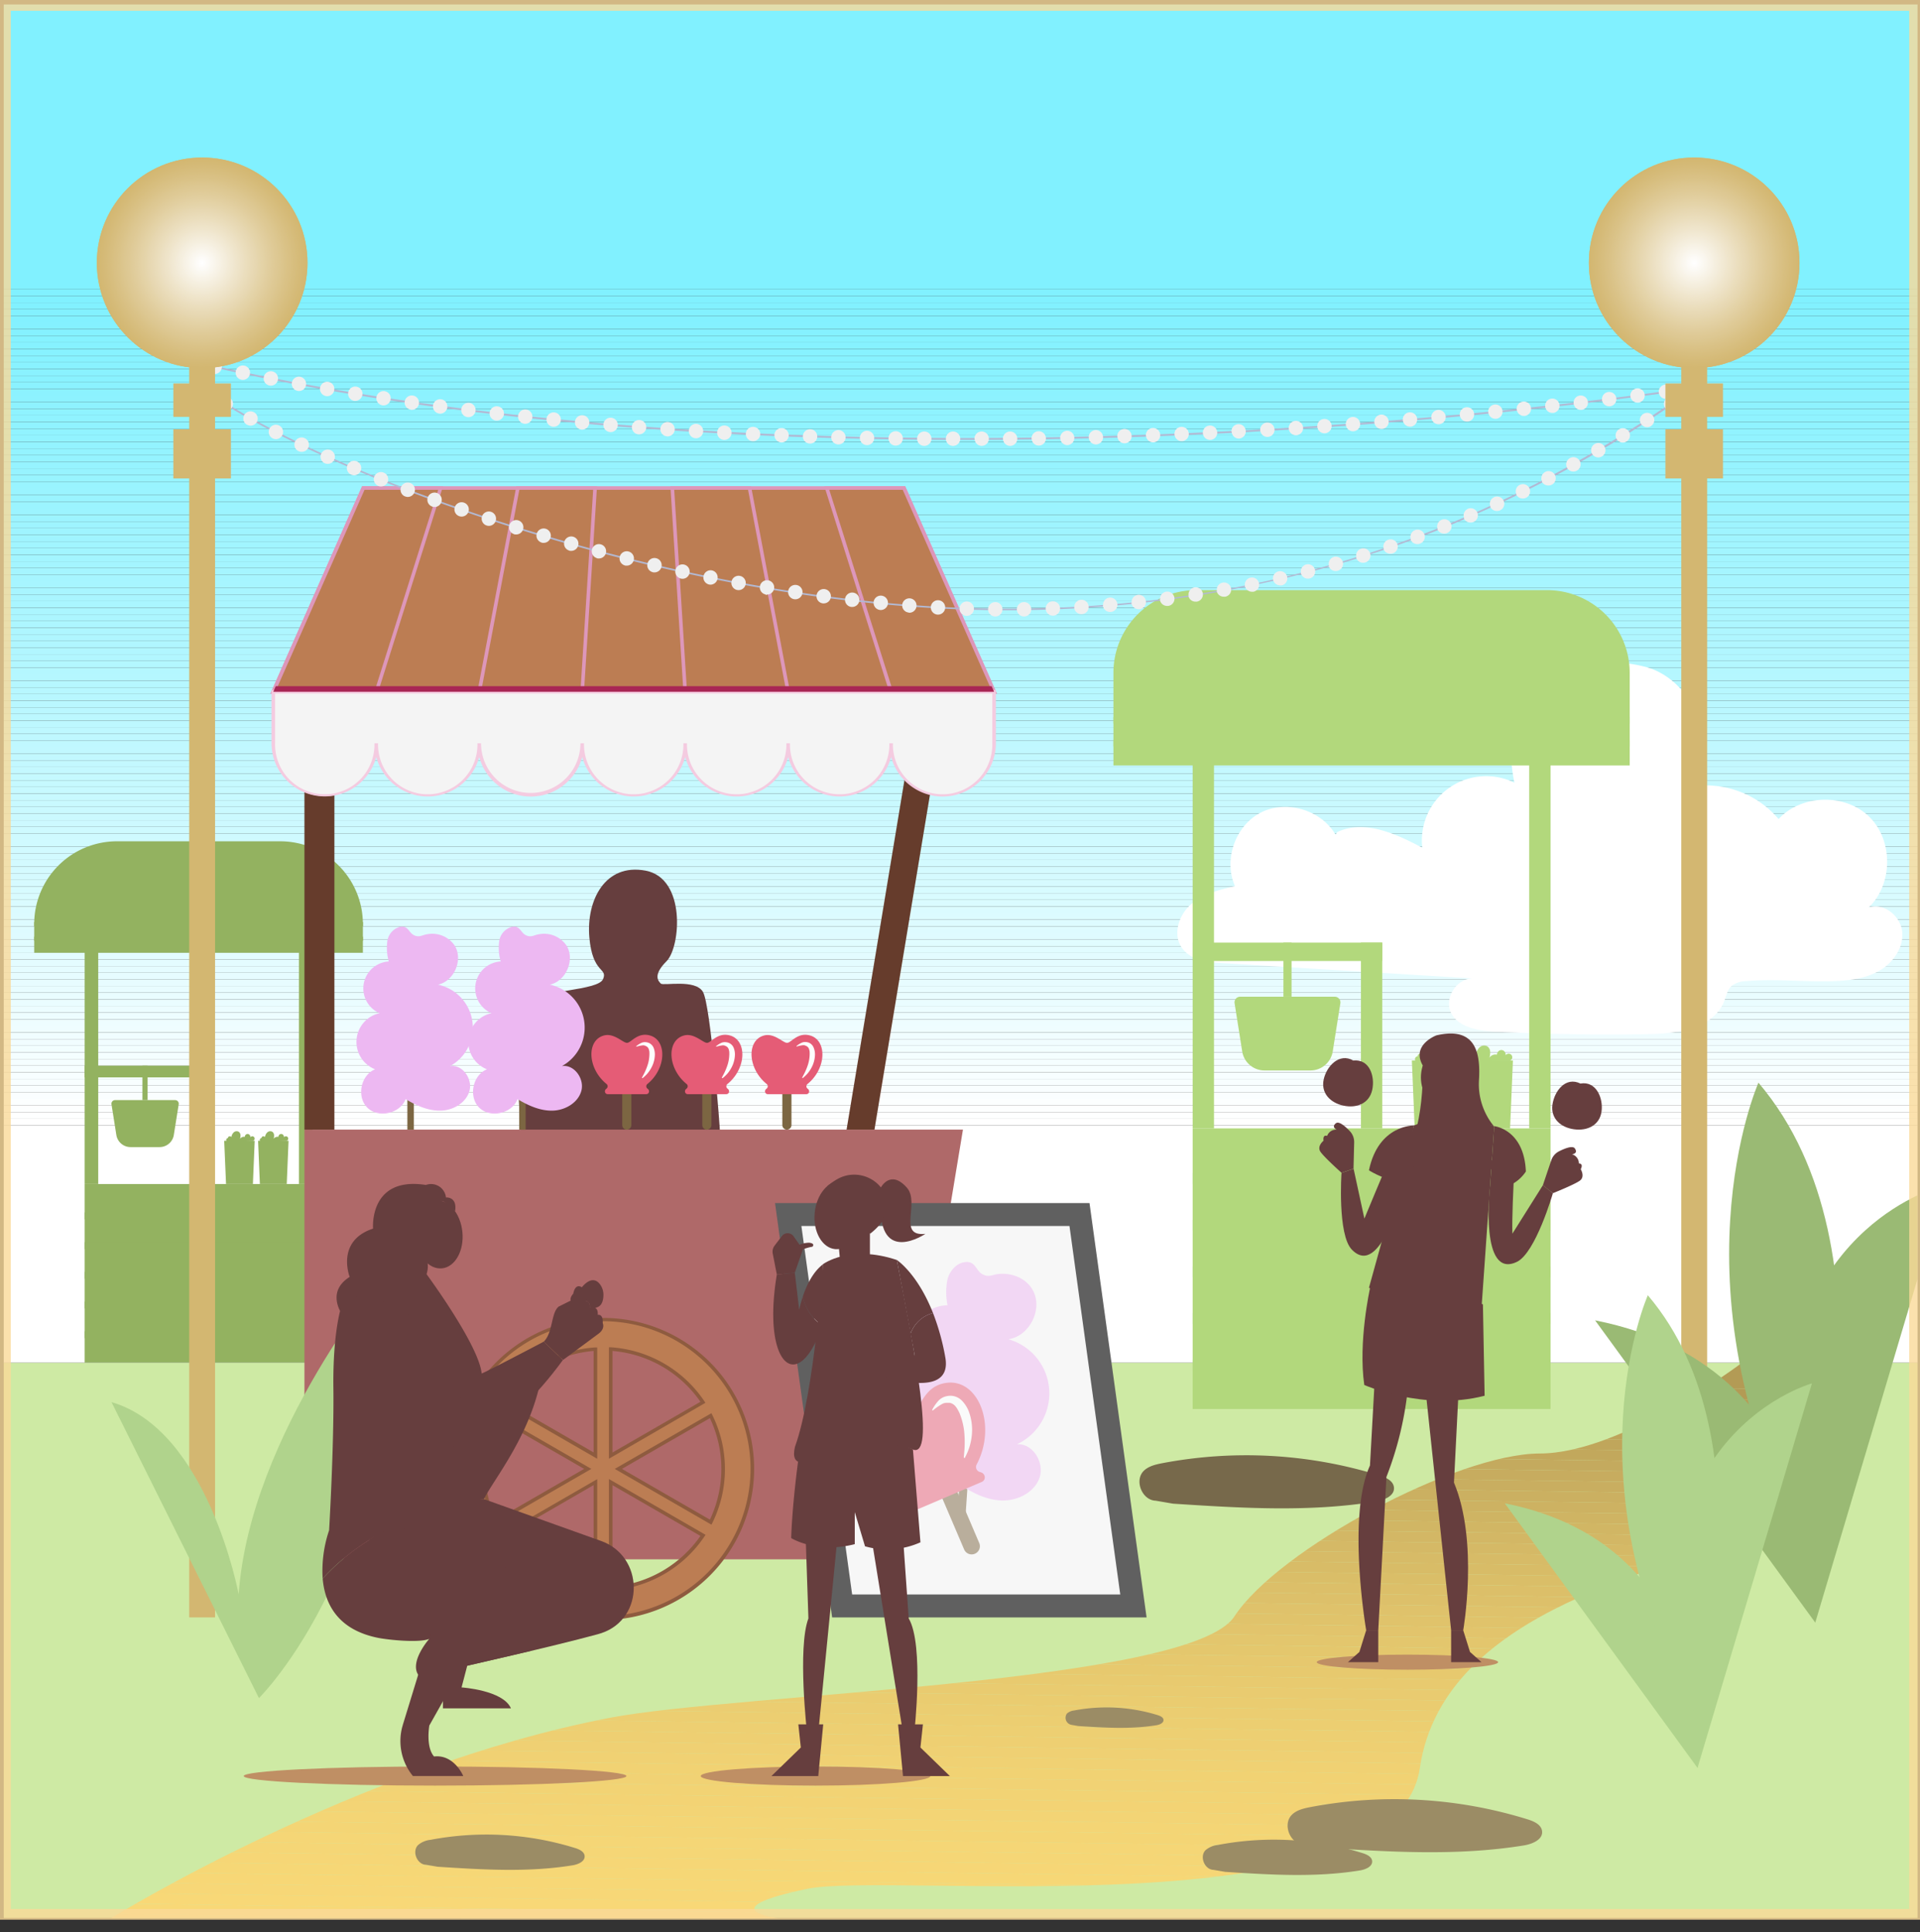 <svg xmlns="http://www.w3.org/2000/svg" xmlns:xlink="http://www.w3.org/1999/xlink" viewBox="0 0 533.86 537.27"><rect x="0" y="0" width="533.86" height="537.27" fill="#333333" stroke="none"/><defs><style>.cls-1{fill:none;}.cls-2{fill:#ceeaa4;}.cls-3{clip-path:url(#clip-path);}.cls-4{fill:#fff;}.cls-5{fill:#feffff;}.cls-6{fill:#fdffff;}.cls-7{fill:#fcffff;}.cls-8{fill:#fafeff;}.cls-9{fill:#f9feff;}.cls-10{fill:#f8feff;}.cls-11{fill:#f7feff;}.cls-12{fill:#f6feff;}.cls-13{fill:#f5feff;}.cls-14{fill:#f4feff;}.cls-15{fill:#f2feff;}.cls-16{fill:#f1fdff;}.cls-17{fill:#f0fdff;}.cls-18{fill:#effdff;}.cls-19{fill:#eefdff;}.cls-20{fill:#edfdff;}.cls-21{fill:#ecfdff;}.cls-22{fill:#eafdff;}.cls-23{fill:#e9fdff;}.cls-24{fill:#e8fcff;}.cls-25{fill:#e7fcff;}.cls-26{fill:#e6fcff;}.cls-27{fill:#e5fcff;}.cls-28{fill:#e4fcff;}.cls-29{fill:#e3fcff;}.cls-30{fill:#e1fcff;}.cls-31{fill:#e0fcff;}.cls-32{fill:#dffbff;}.cls-33{fill:#defbff;}.cls-34{fill:#ddfbff;}.cls-35{fill:#dcfbff;}.cls-36{fill:#dbfbff;}.cls-37{fill:#dafbff;}.cls-38{fill:#d9fbff;}.cls-39{fill:#d7fbff;}.cls-40{fill:#d6faff;}.cls-41{fill:#d5faff;}.cls-42{fill:#d4faff;}.cls-43{fill:#d3faff;}.cls-44{fill:#d2faff;}.cls-45{fill:#d1faff;}.cls-46{fill:#d0faff;}.cls-47{fill:#cffaff;}.cls-48{fill:#cefaff;}.cls-49{fill:#cdf9ff;}.cls-50{fill:#cbf9ff;}.cls-51{fill:#caf9ff;}.cls-52{fill:#c9f9ff;}.cls-53{fill:#c8f9ff;}.cls-54{fill:#c7f9ff;}.cls-55{fill:#c6f9ff;}.cls-56{fill:#c5f9ff;}.cls-57{fill:#c4f8ff;}.cls-58{fill:#c3f8ff;}.cls-59{fill:#c2f8ff;}.cls-60{fill:#c1f8ff;}.cls-61{fill:#c0f8ff;}.cls-62{fill:#bff8ff;}.cls-63{fill:#bef8ff;}.cls-64{fill:#bdf8ff;}.cls-65{fill:#bcf8ff;}.cls-66{fill:#baf7ff;}.cls-67{fill:#b9f7ff;}.cls-68{fill:#b8f7ff;}.cls-69{fill:#b7f7ff;}.cls-70{fill:#b6f7ff;}.cls-71{fill:#b5f7ff;}.cls-72{fill:#b4f7ff;}.cls-73{fill:#b3f7ff;}.cls-74{fill:#b2f6ff;}.cls-75{fill:#b1f6ff;}.cls-76{fill:#b0f6ff;}.cls-77{fill:#aff6ff;}.cls-78{fill:#aef6ff;}.cls-79{fill:#adf6ff;}.cls-80{fill:#acf6ff;}.cls-81{fill:#abf6ff;}.cls-82{fill:#aaf6ff;}.cls-83{fill:#a9f5ff;}.cls-84{fill:#a8f5ff;}.cls-85{fill:#a7f5ff;}.cls-86{fill:#a6f5ff;}.cls-87{fill:#a5f5ff;}.cls-88{fill:#a4f5ff;}.cls-89{fill:#a3f5ff;}.cls-90{fill:#a2f5ff;}.cls-91{fill:#a1f5ff;}.cls-92{fill:#a0f4ff;}.cls-93{fill:#9ff4ff;}.cls-94{fill:#9ef4ff;}.cls-95{fill:#9df4ff;}.cls-96{fill:#9cf4ff;}.cls-97{fill:#9bf4ff;}.cls-98{fill:#9af4ff;}.cls-99{fill:#99f4ff;}.cls-100{fill:#98f4ff;}.cls-101{fill:#97f3ff;}.cls-102{fill:#96f3ff;}.cls-103{fill:#95f3ff;}.cls-104{fill:#94f3ff;}.cls-105{fill:#93f3ff;}.cls-106{fill:#92f3ff;}.cls-107{fill:#91f3ff;}.cls-108{fill:#90f3ff;}.cls-109{fill:#8ff3ff;}.cls-110{fill:#8ef2ff;}.cls-111{fill:#8df2ff;}.cls-112{fill:#8cf2ff;}.cls-113{fill:#8bf2ff;}.cls-114{fill:#8af2ff;}.cls-115{fill:#89f2ff;}.cls-116{fill:#88f2ff;}.cls-117{fill:#87f2ff;}.cls-118{fill:#86f2ff;}.cls-119{fill:#85f1ff;}.cls-120{fill:#84f1ff;}.cls-121{fill:#83f1ff;}.cls-122{fill:#82f1ff;}.cls-123{fill:#81f1ff;}.cls-124{fill:#663e3e;}.cls-125{clip-path:url(#clip-path-2);}.cls-126{fill:#f8d977;}.cls-127{fill:#f8d877;}.cls-128{fill:#f7d777;}.cls-129{fill:#f7d776;}.cls-130{fill:#f6d776;}.cls-131{fill:#f6d676;}.cls-132{fill:#f5d676;}.cls-133{fill:#f4d575;}.cls-134{fill:#f3d475;}.cls-135{fill:#f3d374;}.cls-136{fill:#f2d374;}.cls-137{fill:#f1d274;}.cls-138{fill:#f1d273;}.cls-139{fill:#f0d173;}.cls-140{fill:#efd073;}.cls-141{fill:#eecf72;}.cls-142{fill:#edcf72;}.cls-143{fill:#ecce71;}.cls-144{fill:#ebcd71;}.cls-145{fill:#eacc70;}.cls-146{fill:#e9cb70;}.cls-147{fill:#e8ca6f;}.cls-148{fill:#e7c96e;}.cls-149{fill:#e6c86e;}.cls-150{fill:#e4c76d;}.cls-151{fill:#e3c66d;}.cls-152{fill:#e2c46c;}.cls-153{fill:#e0c36b;}.cls-154{fill:#dfc26b;}.cls-155{fill:#ddc06a;}.cls-156{fill:#dcbf69;}.cls-157{fill:#dabe68;}.cls-158{fill:#d8bc67;}.cls-159{fill:#d7bb67;}.cls-160{fill:#d5b966;}.cls-161{fill:#d3b765;}.cls-162{fill:#d1b664;}.cls-163{fill:#cfb463;}.cls-164{fill:#cdb262;}.cls-165{fill:#cbb061;}.cls-166{fill:#c9ae60;}.cls-167{fill:#c7ac5f;}.cls-168{fill:#c4aa5e;}.cls-169{fill:#c2a85c;}.cls-170{fill:#c0a65b;}.cls-171{fill:#bda45a;}.cls-172{fill:#bba259;}.cls-173{fill:#b8a058;}.cls-174{fill:#b69d56;}.cls-175{fill:#b39b55;}.cls-176{fill:#b2d87c;}.cls-177{fill:#93b260;}.cls-178{fill:#af6969;}.cls-179{fill:#bc7d53;}.cls-180{fill:#8e5b3f;}.cls-181{fill:#663c2c;}.cls-182{fill:#dd97ba;}.cls-183{fill:#f4f4f4;}.cls-184{fill:#f4cbe0;}.cls-185{fill:#a82654;}.cls-186{fill:#7c6642;}.cls-187{fill:#e55c76;}.cls-188{fill:#fdfffd;}.cls-189{fill:#edb8f2;}.cls-190{fill:#606060;}.cls-191{fill:#f7f7f7;}.cls-192{opacity:0.5;}.cls-193{fill:#818981;}.cls-194{fill:#b2b9d3;}.cls-195{fill:#efefef;}.cls-196{fill:#d3b771;}.cls-197{clip-path:url(#clip-path-3);}.cls-198{fill:#d3b872;}.cls-199{fill:#d4b873;}.cls-200{fill:#d4b974;}.cls-201{fill:#d4b975;}.cls-202{fill:#d4b976;}.cls-203{fill:#d5ba76;}.cls-204{fill:#d5ba77;}.cls-205{fill:#d5ba78;}.cls-206{fill:#d5bb79;}.cls-207{fill:#d6bb79;}.cls-208{fill:#d6bc7a;}.cls-209{fill:#d6bc7b;}.cls-210{fill:#d6bd7c;}.cls-211{fill:#d7bd7d;}.cls-212{fill:#d7bd7e;}.cls-213{fill:#d7be7e;}.cls-214{fill:#d7be7f;}.cls-215{fill:#d8bf80;}.cls-216{fill:#d8bf81;}.cls-217{fill:#d8c082;}.cls-218{fill:#d9c083;}.cls-219{fill:#d9c084;}.cls-220{fill:#d9c185;}.cls-221{fill:#dac286;}.cls-222{fill:#dac287;}.cls-223{fill:#dac388;}.cls-224{fill:#dac389;}.cls-225{fill:#dbc48a;}.cls-226{fill:#dbc48b;}.cls-227{fill:#dbc58c;}.cls-228{fill:#dcc58d;}.cls-229{fill:#dcc68e;}.cls-230{fill:#dcc68f;}.cls-231{fill:#dcc790;}.cls-232{fill:#ddc791;}.cls-233{fill:#ddc892;}.cls-234{fill:#ddc893;}.cls-235{fill:#dec893;}.cls-236{fill:#dec994;}.cls-237{fill:#dec995;}.cls-238{fill:#dfca96;}.cls-239{fill:#dfca97;}.cls-240{fill:#dfcb98;}.cls-241{fill:#dfcb99;}.cls-242{fill:#e0cc9a;}.cls-243{fill:#e0cc9b;}.cls-244{fill:#e0cd9c;}.cls-245{fill:#e1cd9d;}.cls-246{fill:#e1ce9e;}.cls-247{fill:#e1ce9f;}.cls-248{fill:#e2cfa0;}.cls-249{fill:#e2cfa1;}.cls-250{fill:#e2d0a2;}.cls-251{fill:#e3d1a3;}.cls-252{fill:#e3d1a4;}.cls-253{fill:#e3d2a5;}.cls-254{fill:#e4d2a6;}.cls-255{fill:#e4d3a7;}.cls-256{fill:#e4d3a8;}.cls-257{fill:#e4d4a9;}.cls-258{fill:#e5d4aa;}.cls-259{fill:#e5d5ab;}.cls-260{fill:#e5d5ac;}.cls-261{fill:#e6d6ae;}.cls-262{fill:#e6d6af;}.cls-263{fill:#e6d7b0;}.cls-264{fill:#e7d7b1;}.cls-265{fill:#e7d8b2;}.cls-266{fill:#e7d8b3;}.cls-267{fill:#e8d9b4;}.cls-268{fill:#e8d9b5;}.cls-269{fill:#e8dab6;}.cls-270{fill:#e9dab7;}.cls-271{fill:#e9dbb8;}.cls-272{fill:#e9dcb9;}.cls-273{fill:#eadcba;}.cls-274{fill:#eaddbb;}.cls-275{fill:#eaddbc;}.cls-276{fill:#ebdebd;}.cls-277{fill:#ebdebe;}.cls-278{fill:#ebdfbf;}.cls-279{fill:#ecdfc1;}.cls-280{fill:#ece0c2;}.cls-281{fill:#ece0c3;}.cls-282{fill:#ede1c4;}.cls-283{fill:#ede1c5;}.cls-284{fill:#ede2c6;}.cls-285{fill:#eee3c7;}.cls-286{fill:#eee3c8;}.cls-287{fill:#eee4c9;}.cls-288{fill:#efe4ca;}.cls-289{fill:#efe5cb;}.cls-290{fill:#efe5cc;}.cls-291{fill:#f0e6cd;}.cls-292{fill:#f0e6cf;}.cls-293{fill:#f0e7d0;}.cls-294{fill:#f1e8d1;}.cls-295{fill:#f1e8d2;}.cls-296{fill:#f1e9d3;}.cls-297{fill:#f2e9d4;}.cls-298{fill:#f2ead5;}.cls-299{fill:#f2ead6;}.cls-300{fill:#f3ebd7;}.cls-301{fill:#f3ebd9;}.cls-302{fill:#f3ecda;}.cls-303{fill:#f4eddb;}.cls-304{fill:#f4eddc;}.cls-305{fill:#f4eedd;}.cls-306{fill:#f5eede;}.cls-307{fill:#f5efdf;}.cls-308{fill:#f5efe0;}.cls-309{fill:#f6f0e1;}.cls-310{fill:#f6f1e3;}.cls-311{fill:#f7f1e4;}.cls-312{fill:#f7f2e5;}.cls-313{fill:#f7f2e6;}.cls-314{fill:#f8f3e7;}.cls-315{fill:#f8f3e8;}.cls-316{fill:#f8f4e9;}.cls-317{fill:#f9f5ea;}.cls-318{fill:#f9f5ec;}.cls-319{fill:#f9f6ed;}.cls-320{fill:#faf6ee;}.cls-321{fill:#faf7ef;}.cls-322{fill:#faf7f0;}.cls-323{fill:#fbf8f1;}.cls-324{fill:#fbf9f2;}.cls-325{fill:#fbf9f4;}.cls-326{fill:#fcfaf5;}.cls-327{fill:#fcfaf6;}.cls-328{fill:#fdfbf7;}.cls-329{fill:#fdfbf8;}.cls-330{fill:#fdfcf9;}.cls-331{fill:#fefdfa;}.cls-332{fill:#fefdfc;}.cls-333{fill:#fefefd;}.cls-334{fill:#fffefe;}.cls-335{clip-path:url(#clip-path-4);}.cls-336{fill:#b0d38c;}.cls-337{fill:#bf8f64;}.cls-338{fill:#9aba74;}.cls-339{fill:#9b8c65;}.cls-340{fill:#77694b;}.cls-341{opacity:0.8;}.cls-342{fill:#fada99;}</style><clipPath id="clip-path"><rect class="cls-1" x="1.04" y="1.24" width="532.14" height="377.71"/></clipPath><clipPath id="clip-path-2"><path class="cls-1" d="M31,533.37s68.21-42.22,138.77-55.7c35.09-6.7,161.26-9.45,173.45-28.14s62-45.32,84.91-45.32S484.33,379,484.33,379H505s-3.12,38.37-20.62,48-82.94,19.1-89.6,64.73-147,28.65-170.42,33.56c-27.09,5.68-8.16,8.16-8.16,8.16Z"/></clipPath><clipPath id="clip-path-3"><circle class="cls-1" cx="471.07" cy="73.09" r="29.28"/></clipPath><clipPath id="clip-path-4"><circle class="cls-1" cx="56.21" cy="73.09" r="29.28"/></clipPath></defs><title>1-534px</title><g id="Camada_2" data-name="Camada 2"><g id="Camada_1-2" data-name="Camada 1"><rect class="cls-2" x="1.04" y="378.95" width="532.14" height="154.42"/><g class="cls-3"><rect class="cls-4" x="1.04" y="312.96" width="532.14" height="65.99"/><rect class="cls-4" x="1.04" y="311.11" width="532.14" height="1.85"/><rect class="cls-5" x="1.04" y="309.27" width="532.14" height="1.85"/><rect class="cls-6" x="1.04" y="307.42" width="532.14" height="1.85"/><rect class="cls-7" x="1.04" y="305.58" width="532.14" height="1.85"/><rect class="cls-8" x="1.04" y="303.73" width="532.14" height="1.85"/><rect class="cls-9" x="1.04" y="301.89" width="532.14" height="1.85"/><rect class="cls-10" x="1.04" y="300.04" width="532.14" height="1.85"/><rect class="cls-11" x="1.04" y="298.2" width="532.14" height="1.85"/><rect class="cls-12" x="1.04" y="296.35" width="532.14" height="1.85"/><rect class="cls-13" x="1.04" y="294.51" width="532.14" height="1.85"/><rect class="cls-14" x="1.04" y="292.66" width="532.14" height="1.85"/><rect class="cls-15" x="1.04" y="290.82" width="532.14" height="1.85"/><rect class="cls-16" x="1.04" y="288.97" width="532.14" height="1.85"/><rect class="cls-17" x="1.04" y="287.13" width="532.14" height="1.85"/><rect class="cls-18" x="1.04" y="285.28" width="532.14" height="1.85"/><rect class="cls-19" x="1.04" y="283.44" width="532.14" height="1.85"/><rect class="cls-20" x="1.04" y="281.59" width="532.14" height="1.85"/><rect class="cls-21" x="1.04" y="279.75" width="532.14" height="1.85"/><rect class="cls-22" x="1.04" y="277.9" width="532.14" height="1.85"/><rect class="cls-23" x="1.04" y="276.05" width="532.14" height="1.85"/><rect class="cls-24" x="1.04" y="274.21" width="532.14" height="1.85"/><rect class="cls-25" x="1.04" y="272.36" width="532.14" height="1.85"/><rect class="cls-26" x="1.04" y="270.52" width="532.14" height="1.85"/><rect class="cls-27" x="1.04" y="268.67" width="532.14" height="1.85"/><rect class="cls-28" x="1.04" y="266.83" width="532.14" height="1.85"/><rect class="cls-29" x="1.04" y="264.98" width="532.14" height="1.85"/><rect class="cls-30" x="1.04" y="263.14" width="532.14" height="1.85"/><rect class="cls-31" x="1.04" y="261.29" width="532.14" height="1.85"/><rect class="cls-32" x="1.04" y="259.45" width="532.14" height="1.85"/><rect class="cls-33" x="1.04" y="257.6" width="532.14" height="1.85"/><rect class="cls-34" x="1.04" y="255.76" width="532.14" height="1.85"/><rect class="cls-35" x="1.04" y="253.91" width="532.14" height="1.85"/><rect class="cls-36" x="1.04" y="252.07" width="532.14" height="1.85"/><rect class="cls-37" x="1.04" y="250.22" width="532.14" height="1.85"/><rect class="cls-38" x="1.04" y="248.38" width="532.14" height="1.85"/><rect class="cls-39" x="1.04" y="246.53" width="532.14" height="1.85"/><rect class="cls-40" x="1.04" y="244.69" width="532.14" height="1.85"/><rect class="cls-41" x="1.04" y="242.84" width="532.14" height="1.85"/><rect class="cls-42" x="1.04" y="240.99" width="532.14" height="1.85"/><rect class="cls-43" x="1.04" y="239.15" width="532.14" height="1.85"/><rect class="cls-44" x="1.04" y="237.3" width="532.14" height="1.85"/><rect class="cls-45" x="1.04" y="235.46" width="532.14" height="1.85"/><rect class="cls-46" x="1.04" y="233.61" width="532.14" height="1.85"/><rect class="cls-47" x="1.04" y="231.77" width="532.14" height="1.85"/><rect class="cls-48" x="1.04" y="229.92" width="532.14" height="1.85"/><rect class="cls-49" x="1.04" y="228.08" width="532.14" height="1.85"/><rect class="cls-50" x="1.04" y="226.23" width="532.14" height="1.85"/><rect class="cls-51" x="1.04" y="224.39" width="532.14" height="1.85"/><rect class="cls-52" x="1.04" y="222.54" width="532.14" height="1.85"/><rect class="cls-53" x="1.04" y="220.7" width="532.14" height="1.85"/><rect class="cls-54" x="1.04" y="218.85" width="532.14" height="1.85"/><rect class="cls-55" x="1.04" y="217.01" width="532.14" height="1.85"/><rect class="cls-56" x="1.04" y="215.16" width="532.14" height="1.85"/><rect class="cls-57" x="1.04" y="213.32" width="532.14" height="1.85"/><rect class="cls-58" x="1.04" y="211.47" width="532.14" height="1.85"/><rect class="cls-59" x="1.04" y="209.63" width="532.14" height="1.85"/><rect class="cls-60" x="1.04" y="207.78" width="532.14" height="1.85"/><rect class="cls-61" x="1.04" y="205.93" width="532.14" height="1.85"/><rect class="cls-62" x="1.04" y="204.09" width="532.14" height="1.85"/><rect class="cls-63" x="1.04" y="202.24" width="532.14" height="1.85"/><rect class="cls-64" x="1.04" y="200.4" width="532.14" height="1.85"/><rect class="cls-65" x="1.04" y="198.55" width="532.14" height="1.85"/><rect class="cls-66" x="1.04" y="196.71" width="532.14" height="1.85"/><rect class="cls-67" x="1.04" y="194.86" width="532.14" height="1.85"/><rect class="cls-68" x="1.04" y="193.02" width="532.14" height="1.85"/><rect class="cls-69" x="1.04" y="191.17" width="532.14" height="1.85"/><rect class="cls-70" x="1.04" y="189.33" width="532.14" height="1.85"/><rect class="cls-71" x="1.04" y="187.48" width="532.14" height="1.85"/><rect class="cls-72" x="1.04" y="185.64" width="532.14" height="1.85"/><rect class="cls-73" x="1.04" y="183.79" width="532.14" height="1.85"/><rect class="cls-74" x="1.04" y="181.95" width="532.14" height="1.85"/><rect class="cls-75" x="1.04" y="180.1" width="532.14" height="1.85"/><rect class="cls-76" x="1.04" y="178.26" width="532.14" height="1.85"/><rect class="cls-77" x="1.04" y="176.41" width="532.14" height="1.85"/><rect class="cls-78" x="1.04" y="174.57" width="532.14" height="1.85"/><rect class="cls-79" x="1.04" y="172.72" width="532.14" height="1.85"/><rect class="cls-80" x="1.04" y="170.87" width="532.14" height="1.85"/><rect class="cls-81" x="1.04" y="169.03" width="532.14" height="1.85"/><rect class="cls-82" x="1.04" y="167.18" width="532.14" height="1.85"/><rect class="cls-83" x="1.04" y="165.34" width="532.14" height="1.85"/><rect class="cls-84" x="1.04" y="163.49" width="532.14" height="1.85"/><rect class="cls-85" x="1.04" y="161.65" width="532.14" height="1.85"/><rect class="cls-86" x="1.04" y="159.8" width="532.14" height="1.85"/><rect class="cls-87" x="1.04" y="157.96" width="532.14" height="1.85"/><rect class="cls-88" x="1.04" y="156.11" width="532.14" height="1.85"/><rect class="cls-89" x="1.04" y="154.27" width="532.14" height="1.85"/><rect class="cls-90" x="1.04" y="152.42" width="532.14" height="1.85"/><rect class="cls-91" x="1.04" y="150.58" width="532.14" height="1.85"/><rect class="cls-92" x="1.04" y="148.73" width="532.14" height="1.85"/><rect class="cls-93" x="1.04" y="146.89" width="532.14" height="1.85"/><rect class="cls-94" x="1.04" y="145.04" width="532.14" height="1.85"/><rect class="cls-95" x="1.04" y="143.2" width="532.14" height="1.85"/><rect class="cls-96" x="1.04" y="141.35" width="532.14" height="1.85"/><rect class="cls-97" x="1.04" y="139.51" width="532.14" height="1.85"/><rect class="cls-98" x="1.04" y="137.66" width="532.14" height="1.85"/><rect class="cls-98" x="1.04" y="135.81" width="532.14" height="1.85"/><rect class="cls-99" x="1.04" y="133.97" width="532.14" height="1.85"/><rect class="cls-100" x="1.04" y="132.12" width="532.14" height="1.85"/><rect class="cls-101" x="1.04" y="130.28" width="532.14" height="1.85"/><rect class="cls-102" x="1.04" y="128.43" width="532.14" height="1.85"/><rect class="cls-103" x="1.04" y="126.59" width="532.14" height="1.85"/><rect class="cls-104" x="1.04" y="124.74" width="532.14" height="1.85"/><rect class="cls-105" x="1.04" y="122.9" width="532.14" height="1.85"/><rect class="cls-106" x="1.04" y="121.05" width="532.14" height="1.85"/><rect class="cls-107" x="1.04" y="119.21" width="532.14" height="1.85"/><rect class="cls-108" x="1.04" y="117.36" width="532.14" height="1.85"/><rect class="cls-108" x="1.04" y="115.52" width="532.14" height="1.85"/><rect class="cls-109" x="1.04" y="113.67" width="532.14" height="1.85"/><rect class="cls-110" x="1.04" y="111.83" width="532.14" height="1.85"/><rect class="cls-111" x="1.04" y="109.98" width="532.14" height="1.85"/><rect class="cls-112" x="1.04" y="108.14" width="532.14" height="1.85"/><rect class="cls-113" x="1.04" y="106.29" width="532.14" height="1.85"/><rect class="cls-114" x="1.04" y="104.45" width="532.14" height="1.85"/><rect class="cls-114" x="1.04" y="102.6" width="532.14" height="1.85"/><rect class="cls-115" x="1.04" y="100.75" width="532.14" height="1.85"/><rect class="cls-116" x="1.04" y="98.91" width="532.14" height="1.85"/><rect class="cls-117" x="1.04" y="97.06" width="532.14" height="1.85"/><rect class="cls-118" x="1.04" y="95.22" width="532.14" height="1.85"/><rect class="cls-118" x="1.04" y="93.37" width="532.14" height="1.85"/><rect class="cls-119" x="1.04" y="91.53" width="532.14" height="1.85"/><rect class="cls-120" x="1.04" y="89.68" width="532.14" height="1.85"/><rect class="cls-121" x="1.04" y="87.84" width="532.14" height="1.85"/><rect class="cls-121" x="1.04" y="85.99" width="532.14" height="1.85"/><rect class="cls-122" x="1.04" y="84.15" width="532.14" height="1.85"/><rect class="cls-123" x="1.04" y="82.3" width="532.14" height="1.85"/><rect class="cls-123" x="1.04" y="80.46" width="532.14" height="1.85"/><rect class="cls-123" x="1.04" y="1.24" width="532.14" height="79.22"/></g><path class="cls-4" d="M371.38,232.17c-4-6.93-13.68-9.84-20.79-6.21s-10.47,13.19-7.19,20.46c-4.34,1-8.86,2.14-12.23,5.06s-5.12,8.22-2.66,11.93,7.27,4.18,11.54,4.44l69.52,4.25c-4.52-.1-8.09,5.47-6.11,9.54s7.58,5,12.25,5.27q21.35,1.05,42.73.68c8.15-.14,18.07-1.63,21-9.23.55-1.42.84-3,1.94-4.1a6.76,6.76,0,0,1,4.22-1.42c8.13-.7,16.31.3,24.47,0,4.38-.17,8.89-.76,12.67-3s6.65-6.46,6.16-10.82-5.18-8.1-9.32-6.65c6.78-6.48,6.87-18.66.17-25.23s-18.86-6.27-25.21.63A26.56,26.56,0,0,0,471,218.62c6.77-11.66.19-28.8-12.64-32.94a38.84,38.84,0,0,0-11.31-1.48c-6.37-.11-13.13.35-18.33,4-8.79,6.18-9.77,18.92-7.65,29.45a17.88,17.88,0,0,0-25.6,18.1c-7.36-3.92-16.13-7.91-23.67-4.35"/><path class="cls-124" d="M145.27,319.54s-3.75-37.87,1.13-41.06,19.95-3,21.29-6.21-2.93-1.37-3.82-11.59,4.32-20.69,15.64-18.56,9.73,21.28,5.83,25.18-2.3,5.51-1.6,6.22,9.63-1.35,11.73,2.34,4.76,37.86,4.76,39.75"/><g class="cls-125"><polygon class="cls-126" points="31.04 535.2 183.31 537.27 31.04 537.27 31.04 535.2"/><polygon class="cls-127" points="31.04 532.27 397.83 537.27 183.31 537.27 31.04 535.2 31.04 532.27"/><polygon class="cls-127" points="31.04 529.34 504.81 535.81 504.79 537.27 397.83 537.27 31.04 532.27 31.04 529.34"/><polygon class="cls-127" points="31.04 526.41 504.85 532.88 504.81 535.81 31.04 529.34 31.04 526.41"/><polygon class="cls-128" points="31.04 523.48 504.89 529.95 504.85 532.88 31.04 526.41 31.04 523.48"/><polygon class="cls-129" points="31.04 520.55 504.93 527.02 504.89 529.95 31.04 523.48 31.04 520.55"/><polygon class="cls-130" points="31.04 517.62 504.95 524.09 504.95 525.46 504.93 527.02 31.04 520.55 31.04 517.62"/><polygon class="cls-131" points="31.04 514.7 504.95 521.16 504.95 524.09 31.04 517.62 31.04 514.7"/><polygon class="cls-132" points="31.04 511.77 504.95 518.24 504.95 521.16 31.04 514.7 31.04 511.77"/><polygon class="cls-132" points="31.04 508.84 504.95 515.31 504.95 518.24 31.04 511.77 31.04 508.84"/><polygon class="cls-133" points="31.04 505.91 504.95 512.38 504.95 515.31 31.04 508.84 31.04 505.91"/><polygon class="cls-133" points="31.04 502.98 504.95 509.45 504.95 512.38 31.04 505.91 31.04 502.98"/><polygon class="cls-134" points="31.04 500.05 504.95 506.52 504.95 509.45 31.04 502.98 31.04 500.05"/><polygon class="cls-135" points="31.04 497.12 504.95 503.59 504.95 506.52 31.04 500.05 31.04 497.12"/><polygon class="cls-136" points="31.04 494.19 504.95 500.67 504.95 503.59 31.04 497.12 31.04 494.19"/><polygon class="cls-137" points="31.04 491.27 504.95 497.74 504.95 500.67 31.04 494.19 31.04 491.27"/><polygon class="cls-138" points="31.04 488.34 504.95 494.81 504.95 497.74 31.04 491.27 31.04 488.34"/><polygon class="cls-139" points="31.04 485.41 504.95 491.88 504.95 494.81 31.04 488.34 31.04 485.41"/><polygon class="cls-140" points="31.04 482.48 504.95 488.95 504.95 491.88 31.04 485.41 31.04 482.48"/><polygon class="cls-141" points="31.04 479.55 504.95 486.02 504.95 488.95 31.04 482.48 31.04 479.55"/><polygon class="cls-142" points="31.04 476.62 504.95 483.09 504.95 486.02 31.04 479.55 31.04 476.62"/><polygon class="cls-143" points="31.04 473.69 504.95 480.17 504.95 483.09 31.04 476.62 31.04 473.69"/><polygon class="cls-144" points="31.04 470.77 504.95 477.24 504.95 480.17 31.04 473.69 31.04 470.77"/><polygon class="cls-145" points="31.04 467.84 504.95 474.31 504.95 477.24 31.04 470.77 31.04 467.84"/><polygon class="cls-146" points="31.04 464.91 504.95 471.38 504.95 474.31 31.04 467.84 31.04 464.91"/><polygon class="cls-147" points="31.04 461.98 504.95 468.45 504.95 471.38 31.04 464.91 31.04 461.98"/><polygon class="cls-148" points="31.04 459.05 504.95 465.52 504.95 468.45 31.04 461.98 31.04 459.05"/><polygon class="cls-149" points="31.04 456.12 504.95 462.59 504.95 465.52 31.04 459.05 31.04 456.12"/><polygon class="cls-150" points="31.04 453.19 504.95 459.67 504.95 462.59 31.04 456.12 31.04 453.19"/><polygon class="cls-151" points="31.04 450.27 504.95 456.74 504.95 459.67 31.04 453.19 31.04 450.27"/><polygon class="cls-152" points="31.04 447.34 504.95 453.81 504.95 456.74 31.04 450.27 31.04 447.34"/><polygon class="cls-153" points="31.04 444.41 504.95 450.88 504.95 453.81 31.04 447.34 31.04 444.41"/><polygon class="cls-154" points="31.04 441.48 504.95 447.95 504.95 450.88 31.04 444.41 31.04 441.48"/><polygon class="cls-155" points="31.04 438.55 504.95 445.02 504.95 447.95 31.04 441.48 31.04 438.55"/><polygon class="cls-156" points="31.04 435.62 504.95 442.09 504.95 445.02 31.04 438.55 31.04 435.62"/><polygon class="cls-157" points="31.04 432.7 504.95 439.17 504.95 442.09 31.04 435.62 31.04 432.7"/><polygon class="cls-158" points="31.04 429.77 504.95 436.24 504.95 439.17 31.04 432.7 31.04 429.77"/><polygon class="cls-159" points="31.04 426.84 504.95 433.31 504.95 436.24 31.04 429.77 31.04 426.84"/><polygon class="cls-160" points="31.04 423.91 504.95 430.38 504.95 433.31 31.04 426.84 31.04 423.91"/><polygon class="cls-161" points="31.04 420.98 504.95 427.45 504.95 430.38 31.04 423.91 31.04 420.98"/><polygon class="cls-162" points="31.04 418.05 504.95 424.52 504.95 427.45 31.04 420.98 31.04 418.05"/><polygon class="cls-163" points="31.04 415.12 504.95 421.59 504.95 424.52 31.04 418.05 31.04 415.12"/><polygon class="cls-164" points="31.04 412.2 504.95 418.67 504.95 421.59 31.04 415.12 31.04 412.2"/><polygon class="cls-165" points="31.04 409.27 504.95 415.74 504.95 418.67 31.04 412.2 31.04 409.27"/><polygon class="cls-166" points="31.04 406.34 504.95 412.81 504.95 415.74 31.04 409.27 31.04 406.34"/><polygon class="cls-167" points="31.04 403.41 504.95 409.88 504.95 412.81 31.04 406.34 31.04 403.41"/><polygon class="cls-168" points="31.04 400.48 504.95 406.95 504.95 409.88 31.04 403.41 31.04 400.48"/><polygon class="cls-169" points="31.04 397.55 504.95 404.02 504.95 406.95 31.04 400.48 31.04 397.55"/><polygon class="cls-170" points="31.04 394.63 504.95 401.09 504.95 404.02 31.04 397.55 31.04 394.63"/><polygon class="cls-171" points="31.04 391.7 504.95 398.17 504.95 401.09 31.04 394.63 31.04 391.7"/><polygon class="cls-172" points="31.04 388.77 504.95 395.24 504.95 398.17 31.04 391.7 31.04 388.77"/><polygon class="cls-173" points="31.04 386.86 31.05 385.84 504.95 392.31 504.95 395.24 31.04 388.77 31.04 386.86"/><polygon class="cls-174" points="31.05 385.84 31.09 382.91 504.95 389.38 504.95 392.31 31.05 385.84"/><polygon class="cls-175" points="31.09 382.91 31.13 379.98 504.95 386.45 504.95 389.38 31.09 382.91"/><polygon class="cls-175" points="31.13 379.98 31.14 378.95 504.95 378.95 504.95 386.45 31.13 379.98"/></g><rect class="cls-176" x="331.63" y="313.81" width="99.51" height="78.03" transform="translate(762.76 705.64) rotate(180)"/><rect class="cls-176" x="425.21" y="210.44" width="5.93" height="103.37" transform="translate(856.34 524.25) rotate(180)"/><path class="cls-176" d="M309.6,164H453.17a0,0,0,0,1,0,0v25.75a23,23,0,0,1-23,23H332.62a23,23,0,0,1-23-23V164A0,0,0,0,1,309.6,164Z" transform="translate(762.76 376.86) rotate(180)"/><rect class="cls-176" x="309.6" y="205.78" width="143.57" height="1.82" transform="translate(762.76 413.37) rotate(180)"/><rect class="cls-176" x="309.6" y="199.41" width="143.57" height="1.82" transform="translate(762.76 400.63) rotate(180)"/><rect class="cls-176" x="331.63" y="326.22" width="99.51" height="3.03" transform="translate(762.76 655.48) rotate(180)"/><rect class="cls-176" x="331.63" y="339.19" width="99.51" height="3.03" transform="translate(762.76 681.42) rotate(180)"/><rect class="cls-176" x="331.63" y="352.17" width="99.51" height="3.03" transform="translate(762.76 707.37) rotate(180)"/><rect class="cls-176" x="331.63" y="365.14" width="99.51" height="3.03" transform="translate(762.76 733.31) rotate(180)"/><rect class="cls-176" x="331.63" y="378.11" width="99.51" height="3.03" transform="translate(762.76 759.25) rotate(180)"/><rect class="cls-176" x="331.63" y="210.44" width="5.93" height="103.37" transform="translate(669.18 524.25) rotate(180)"/><rect class="cls-176" x="378.42" y="262.12" width="5.93" height="51.68" transform="translate(762.76 575.93) rotate(180)"/><rect class="cls-176" x="331.63" y="262.12" width="52.72" height="5.12" transform="translate(715.97 529.37) rotate(180)"/><path class="cls-176" d="M351.6,297.69h12.77a6.27,6.27,0,0,0,6.2-5.29L372.69,279a1.57,1.57,0,0,0-1.55-1.82H344.83a1.57,1.57,0,0,0-1.55,1.82l2.12,13.42A6.28,6.28,0,0,0,351.6,297.69Z"/><rect class="cls-176" x="356.85" y="262.12" width="2.26" height="15.04" transform="translate(715.97 539.29) rotate(180)"/><path class="cls-176" d="M408.45,295.24a.83.83,0,0,1,.4-1.5.83.83,0,0,1,1.52-.41,3.44,3.44,0,0,1,1.07-2.1,1.84,1.84,0,0,1,2.23-.17,2,2,0,0,1,.68,1.45,5.69,5.69,0,0,1-.2,1.63,2,2,0,0,1,2.08-.85,1.28,1.28,0,0,1,1.31-1.28,1.29,1.29,0,0,1,1.11,1.47,1,1,0,1,1,1,1.53Z"/><polygon class="cls-176" points="408.15 313.81 419.88 313.81 420.67 294.92 407.36 294.92 408.15 313.81"/><path class="cls-176" d="M393.78,295.24a.83.83,0,0,1,.4-1.5.83.83,0,0,1,1.52-.41,3.44,3.44,0,0,1,1.07-2.1,1.84,1.84,0,0,1,2.23-.17,1.93,1.93,0,0,1,.68,1.45,5.69,5.69,0,0,1-.2,1.63,2,2,0,0,1,2.08-.85,1.22,1.22,0,1,1,2.42.19,1,1,0,1,1,1,1.53Z"/><polygon class="cls-176" points="393.36 313.81 405.1 313.81 405.88 294.92 392.57 294.92 393.36 313.81"/><rect class="cls-177" x="23.54" y="329.26" width="63.36" height="49.68" transform="translate(110.44 708.21) rotate(180)"/><rect class="cls-177" x="83.12" y="263.45" width="3.77" height="65.82" transform="translate(170.02 592.71) rotate(180)"/><path class="cls-177" d="M9.51,233.9h91.42a0,0,0,0,1,0,0v8a23,23,0,0,1-23,23H32.54a23,23,0,0,1-23-23v-8A0,0,0,0,1,9.51,233.9Z" transform="translate(110.44 498.86) rotate(180)"/><rect class="cls-177" x="9.51" y="260.48" width="91.42" height="1.16" transform="translate(110.44 522.11) rotate(180)"/><rect class="cls-177" x="9.51" y="256.42" width="91.42" height="1.16" transform="translate(110.44 514) rotate(180)"/><rect class="cls-177" x="23.54" y="337.17" width="63.36" height="1.93" transform="translate(110.44 676.27) rotate(180)"/><rect class="cls-177" x="23.54" y="345.43" width="63.36" height="1.93" transform="translate(110.44 692.79) rotate(180)"/><rect class="cls-177" x="23.54" y="353.69" width="63.36" height="1.93" transform="translate(110.44 709.31) rotate(180)"/><rect class="cls-177" x="23.54" y="361.95" width="63.36" height="1.93" transform="translate(110.44 725.83) rotate(180)"/><rect class="cls-177" x="23.54" y="370.21" width="63.36" height="1.93" transform="translate(110.44 742.34) rotate(180)"/><rect class="cls-177" x="23.54" y="263.45" width="3.77" height="65.82" transform="translate(50.85 592.71) rotate(180)"/><rect class="cls-177" x="53.33" y="296.35" width="3.77" height="32.91" transform="translate(110.44 625.62) rotate(180)"/><rect class="cls-177" x="23.54" y="296.35" width="33.57" height="3.26" transform="translate(80.64 595.97) rotate(180)"/><path class="cls-177" d="M36.26,319h8.13a4,4,0,0,0,3.94-3.37l1.36-8.54a1,1,0,0,0-1-1.16H32a1,1,0,0,0-1,1.16l1.35,8.54A4,4,0,0,0,36.26,319Z"/><rect class="cls-177" x="39.6" y="296.35" width="1.44" height="9.58" transform="translate(80.64 602.28) rotate(180)"/><path class="cls-177" d="M72.45,317.44a.55.55,0,0,1-.2-.56.57.57,0,0,1,.46-.4.52.52,0,0,1,.39-.47.54.54,0,0,1,.58.21,2.15,2.15,0,0,1,.68-1.34,1.19,1.19,0,0,1,1.42-.1,1.26,1.26,0,0,1,.43.92,3.34,3.34,0,0,1-.13,1,1.29,1.29,0,0,1,1.33-.54.8.8,0,0,1,.83-.81.82.82,0,0,1,.71.93.65.65,0,1,1,.66,1Z"/><polygon class="cls-177" points="72.26 329.26 79.73 329.26 80.23 317.24 71.76 317.24 72.26 329.26"/><path class="cls-177" d="M63.11,317.44a.55.55,0,0,1-.2-.56.57.57,0,0,1,.46-.4.52.52,0,0,1,.39-.47.54.54,0,0,1,.58.21,2.15,2.15,0,0,1,.68-1.34,1.19,1.19,0,0,1,1.42-.1,1.26,1.26,0,0,1,.43.92,3.34,3.34,0,0,1-.13,1,1.29,1.29,0,0,1,1.33-.54.8.8,0,0,1,.83-.81.82.82,0,0,1,.71.93.65.65,0,1,1,.66,1Z"/><polygon class="cls-177" points="62.85 329.26 70.32 329.26 70.82 317.24 62.34 317.24 62.85 329.26"/><polygon class="cls-178" points="84.65 433.63 247.97 433.63 267.75 314.14 84.65 314.14 84.65 433.63"/><path class="cls-179" d="M126.14,408.46a41.55,41.55,0,1,0,41.55-41.54A41.55,41.55,0,0,0,126.14,408.46Zm11.63-14.81,25.66,14.81-25.66,14.82a33.36,33.36,0,0,1,0-29.63Zm27.79-18.5v29.62L139.9,390A33.35,33.35,0,0,1,165.56,375.15ZM195.47,390l-25.66,14.81V375.15A33.35,33.35,0,0,1,195.47,390Zm5.6,18.5a33.22,33.22,0,0,1-3.47,14.82l-25.66-14.82,25.66-14.81A33.15,33.15,0,0,1,201.07,408.46Zm-31.26,33.31V412.15L195.47,427A33.32,33.32,0,0,1,169.81,441.77ZM139.9,427l25.66-14.81v29.62A33.32,33.32,0,0,1,139.9,427Z"/><path class="cls-180" d="M167.69,450.51a42,42,0,1,1,42-42.05A42.09,42.09,0,0,1,167.69,450.51Zm0-83.09a41,41,0,1,0,41,41A41.09,41.09,0,0,0,167.69,367.42Zm1.62,74.88v-31l26.87,15.52-.29.44a34.09,34.09,0,0,1-26,15Zm1-29.28v28.21a33.11,33.11,0,0,0,24.45-14.1Zm-4.25,29.28-.53,0a34.09,34.09,0,0,1-26.05-15l-.29-.44,26.87-15.52Zm-25.44-15.17a33.08,33.08,0,0,0,24.44,14.1V413ZM137.56,424l-.24-.47a33.89,33.89,0,0,1,0-30.08l.24-.47,26.87,15.51Zm.42-29.62a32.89,32.89,0,0,0,0,28.22l24.45-14.11ZM197.81,424l-26.87-15.51L197.81,393l.24.48a33.87,33.87,0,0,1,0,30.07Zm-24.87-15.51,24.45,14.11a32.89,32.89,0,0,0,0-28.22Zm-3.63-2.82v-31l.54,0a34.08,34.08,0,0,1,26,15l.29.45Zm1-29.95v28.22l24.45-14.11A33.09,33.09,0,0,0,170.31,375.69Zm-4.25,29.95-26.87-15.51.29-.45a34.05,34.05,0,0,1,26.05-15l.53,0ZM140.62,389.8l24.44,14.11V375.69A33.06,33.06,0,0,0,140.62,389.8Z"/><polygon class="cls-181" points="255.17 194.66 235.39 314.14 243.15 314.14 262.94 194.66 255.17 194.66"/><rect class="cls-181" x="84.65" y="194.66" width="8.33" height="119.48" transform="translate(177.63 508.8) rotate(180)"/><polygon class="cls-179" points="75.99 192.38 276.41 192.38 251.37 135.71 101.03 135.71 75.99 192.38"/><path class="cls-182" d="M277.18,192.88h-202l25.49-57.67h151Zm-200.42-1H275.64L251,136.21H101.36Z"/><polygon class="cls-179" points="247.78 192.38 276.41 192.38 251.37 135.71 229.89 135.71 247.78 192.38"/><path class="cls-182" d="M277.18,192.88H247.41l-18.2-57.67H251.7Zm-29-1h27.49L251,136.21H230.58Z"/><polygon class="cls-179" points="190.52 192.38 219.15 192.38 208.42 135.71 186.94 135.71 190.52 192.38"/><path class="cls-182" d="M219.75,192.88h-29.7l-3.64-57.67h22.42Zm-28.76-1h27.55L208,136.21H187.47Z"/><polygon class="cls-179" points="133.25 192.38 161.88 192.38 165.46 135.71 143.99 135.71 133.25 192.38"/><path class="cls-182" d="M162.35,192.88h-29.7l10.92-57.67H166Zm-28.49-1h27.56l3.51-55.67H144.4Z"/><polygon class="cls-179" points="75.99 192.38 104.62 192.38 122.51 135.71 101.03 135.71 75.99 192.38"/><path class="cls-182" d="M105,192.88H75.22l25.49-57.67h22.48Zm-28.23-1h27.5l17.57-55.67H101.36Z"/><path class="cls-183" d="M247.78,192.38H76v14.31a14.32,14.32,0,1,0,28.63,0,14.32,14.32,0,1,0,28.63,0,14.32,14.32,0,0,0,28.64,0,14.32,14.32,0,1,0,28.63,0,14.32,14.32,0,1,0,28.63,0,14.32,14.32,0,1,0,28.63,0,14.32,14.32,0,1,0,28.63,0V192.38Z"/><path class="cls-184" d="M262.1,221.51a14.85,14.85,0,0,1-14.32-11,14.82,14.82,0,0,1-28.63,0,14.82,14.82,0,0,1-28.63,0,14.82,14.82,0,0,1-28.63,0,14.82,14.82,0,0,1-28.64,0,14.82,14.82,0,0,1-28.63,0,14.82,14.82,0,0,1-29.13-3.83V191.88H276.91v14.81A14.84,14.84,0,0,1,262.1,221.51Zm-14.82-14.82h1a13.82,13.82,0,1,0,27.63,0V192.88H76.49v13.81a13.82,13.82,0,1,0,27.63,0h1a13.82,13.82,0,1,0,27.63,0h1a13.82,13.82,0,0,0,27.64,0h1a13.82,13.82,0,1,0,27.63,0h1a13.82,13.82,0,1,0,27.63,0h1a13.82,13.82,0,1,0,27.63,0Z"/><polygon class="cls-185" points="276.41 192.38 75.99 192.38 76.68 190.82 275.72 190.82 276.41 192.38"/><path class="cls-186" d="M174.28,314.14h0a1.27,1.27,0,0,0,1.27-1.27V296.61a1.27,1.27,0,0,0-1.27-1.27h0a1.27,1.27,0,0,0-1.27,1.27v16.26A1.27,1.27,0,0,0,174.28,314.14Z"/><path class="cls-187" d="M168.2,303.49h0a.82.82,0,0,1,.27-.61l.2-.17a.82.82,0,0,0,0-1.24c-5.27-4.25-5.65-12-.91-13.46,2.89-.91,5.4,2,6.57,2s3-3.14,6.56-2c4.61,1.49,4.36,9.21-.9,13.46a.81.81,0,0,0,0,1.24l.2.17a.82.82,0,0,1,.27.61h0a.76.76,0,0,1-.75.79H169A.77.77,0,0,1,168.2,303.49Z"/><path class="cls-188" d="M178.65,299.84a10.53,10.53,0,0,0,1.37-1.3,9.26,9.26,0,0,0,1.07-1.57,8.11,8.11,0,0,0,1-3.64,4.89,4.89,0,0,0-.33-1.89,2.52,2.52,0,0,0-1.32-1.4,3.06,3.06,0,0,0-.95-.22,2.41,2.41,0,0,0-1,.14,6.31,6.31,0,0,0-1.61,1l.08.12a9.54,9.54,0,0,1,1.78-.38,1.46,1.46,0,0,1,.65.11c.09.05.19.08.29.14l.15.08.11.08a1.53,1.53,0,0,1,.51.85,3.16,3.16,0,0,1,.12.64c0,.11,0,.22,0,.35a2.16,2.16,0,0,1,0,.36,10.44,10.44,0,0,1-.58,3.12,16.44,16.44,0,0,1-.65,1.61c-.24.55-.56,1.08-.86,1.69Z"/><path class="cls-186" d="M196.54,314.14h0a1.27,1.27,0,0,0,1.27-1.27V296.61a1.27,1.27,0,0,0-1.27-1.27h0a1.27,1.27,0,0,0-1.27,1.27v16.26A1.27,1.27,0,0,0,196.54,314.14Z"/><path class="cls-187" d="M190.46,303.49h0a.82.82,0,0,1,.27-.61l.2-.17a.82.82,0,0,0,0-1.24c-5.27-4.25-5.65-12-.91-13.46,2.89-.91,5.4,2,6.57,2s3-3.14,6.56-2c4.61,1.49,4.36,9.21-.9,13.46a.81.81,0,0,0,0,1.24l.2.17a.82.82,0,0,1,.27.61h0a.76.76,0,0,1-.75.79H191.21A.77.77,0,0,1,190.46,303.49Z"/><path class="cls-188" d="M200.91,299.84a10.53,10.53,0,0,0,1.37-1.3,9.26,9.26,0,0,0,1.07-1.57,8.11,8.11,0,0,0,1-3.64,4.89,4.89,0,0,0-.33-1.89,2.52,2.52,0,0,0-1.32-1.4,3.06,3.06,0,0,0-1-.22,2.41,2.41,0,0,0-1,.14,6.31,6.31,0,0,0-1.61,1l.08.12a9.54,9.54,0,0,1,1.78-.38,1.46,1.46,0,0,1,.65.11c.09.05.19.08.29.14l.15.08.11.08a1.53,1.53,0,0,1,.51.85,3.16,3.16,0,0,1,.12.64c0,.11,0,.22,0,.35a2.16,2.16,0,0,1,0,.36,10.44,10.44,0,0,1-.58,3.12,16.44,16.44,0,0,1-.65,1.61c-.24.55-.56,1.08-.86,1.69Z"/><path class="cls-186" d="M218.8,314.14h0a1.27,1.27,0,0,0,1.27-1.27V296.61a1.27,1.27,0,0,0-1.27-1.27h0a1.27,1.27,0,0,0-1.27,1.27v16.26A1.27,1.27,0,0,0,218.8,314.14Z"/><path class="cls-187" d="M212.72,303.49h0a.82.82,0,0,1,.27-.61l.2-.17a.82.82,0,0,0,0-1.24c-5.27-4.25-5.65-12-.91-13.46,2.89-.91,5.4,2,6.57,2s3-3.14,6.56-2c4.61,1.49,4.36,9.21-.9,13.46a.81.81,0,0,0,0,1.24l.2.17a.82.82,0,0,1,.27.61h0a.76.76,0,0,1-.75.79H213.47A.76.76,0,0,1,212.72,303.49Z"/><path class="cls-188" d="M223.17,299.84a10.53,10.53,0,0,0,1.37-1.3,9.26,9.26,0,0,0,1.07-1.57,8.11,8.11,0,0,0,1-3.64,4.89,4.89,0,0,0-.33-1.89A2.52,2.52,0,0,0,225,290a3.06,3.06,0,0,0-.95-.22,2.41,2.41,0,0,0-1,.14,6.31,6.31,0,0,0-1.61,1l.08.12a9.54,9.54,0,0,1,1.78-.38,1.46,1.46,0,0,1,.65.11c.09.05.19.08.29.14l.15.08.11.08a1.53,1.53,0,0,1,.51.85,3.16,3.16,0,0,1,.12.64c0,.11,0,.22,0,.35a2.16,2.16,0,0,1,0,.36,10.44,10.44,0,0,1-.58,3.12,16.44,16.44,0,0,1-.65,1.61c-.24.55-.56,1.08-.86,1.69Z"/><rect class="cls-186" x="144.38" y="281.21" width="1.79" height="32.93" transform="translate(290.54 595.36) rotate(180)"/><path class="cls-189" d="M157.55,263c2.38,3.93-.17,9.86-4.66,10.83a12.21,12.21,0,0,1,3.36,22.64c3.43-.52,6.31,3.56,5.39,6.9s-4.54,5.41-8,5.49-6.77-1.42-9.74-3.2c-1.5,4-7.55,5.4-10.63,2.39s-1.87-9.08,2.13-10.68a8.19,8.19,0,0,1,1.24-15.61,7.51,7.51,0,0,1,2.57-14.38,14.1,14.1,0,0,1-.4-5.66,4.84,4.84,0,0,1,3.63-4c2.22-.33,2.32,1.69,3.83,2.38s2.15-.1,3.77-.32A7.54,7.54,0,0,1,157.55,263Z"/><rect class="cls-186" x="113.28" y="281.21" width="1.79" height="32.93" transform="translate(228.34 595.36) rotate(180)"/><path class="cls-189" d="M126.45,263c2.38,3.93-.18,9.86-4.66,10.83a12.21,12.21,0,0,1,3.36,22.64c3.43-.52,6.31,3.56,5.38,6.9s-4.53,5.41-8,5.49-6.77-1.42-9.75-3.2c-1.49,4-7.54,5.4-10.62,2.39s-1.87-9.08,2.13-10.68a8.19,8.19,0,0,1,1.24-15.61,7.51,7.51,0,0,1,2.57-14.38,14.1,14.1,0,0,1-.4-5.66,4.83,4.83,0,0,1,3.63-4c2.22-.33,2.32,1.69,3.83,2.38s2.15-.1,3.77-.32A7.54,7.54,0,0,1,126.45,263Z"/><polygon class="cls-190" points="215.5 334.57 302.94 334.57 318.81 449.79 231.37 449.79 215.5 334.57"/><polygon class="cls-191" points="311.49 443.41 297.37 340.95 222.83 340.95 236.94 443.41 311.49 443.41"/><g class="cls-192"><rect class="cls-186" x="267.47" y="381.11" width="2.29" height="42.17" transform="translate(509.7 821.48) rotate(-176.16)"/><path class="cls-189" d="M287.28,359c2.7,5.23-1.07,12.58-6.89,13.44a15.64,15.64,0,0,1,2.36,29.22c4.42-.37,7.75,5.1,6.29,9.29s-6.26,6.51-10.69,6.32-8.53-2.4-12.18-4.92c-2.26,5-10.1,6.25-13.78,2.14S250.78,402.68,256,401A10.5,10.5,0,0,1,259,381.14,9.62,9.62,0,0,1,263.46,363a18.35,18.35,0,0,1,0-7.27c.65-2.36,2.54-4.55,5-4.76,2.86-.24,2.82,2.35,4.69,3.37s2.75.05,4.84-.09C281.61,354,285.54,355.58,287.28,359Z"/><path class="cls-186" d="M271.08,432.08h0a2.27,2.27,0,0,0,1.19-3l-11.41-26.72a2.27,2.27,0,0,0-3-1.2h0a2.27,2.27,0,0,0-1.2,3l11.42,26.73A2.27,2.27,0,0,0,271.08,432.08Z"/><path class="cls-187" d="M253.61,418.84h0a1.45,1.45,0,0,1,0-1.19l.21-.43a1.45,1.45,0,0,0-.91-2c-11.63-3.29-17.68-15.71-10.93-21.49,4.1-3.51,10.26-.52,12.18-1.34s2.74-7.26,9.39-7.87c8.63-.78,13.63,12.08,8,22.76a1.45,1.45,0,0,0,.83,2.05l.45.14a1.42,1.42,0,0,1,.87.81h0a1.37,1.37,0,0,1-.68,1.82l-17.6,7.52A1.38,1.38,0,0,1,253.61,418.84Z"/><path class="cls-188" d="M268.22,405.51a18.58,18.58,0,0,0,1.34-3.11,17,17,0,0,0,.66-3.32,14.7,14.7,0,0,0-.89-6.69,8.94,8.94,0,0,0-1.87-2.88,4.49,4.49,0,0,0-3.15-1.36,5.48,5.48,0,0,0-1.71.29,4.37,4.37,0,0,0-1.49.91,11.45,11.45,0,0,0-1.95,2.78l.22.13a16,16,0,0,1,2.67-1.87,2.59,2.59,0,0,1,1.13-.27,5.43,5.43,0,0,1,.57,0l.31,0,.24.05a2.86,2.86,0,0,1,1.44,1,5.34,5.34,0,0,1,.64,1,4.77,4.77,0,0,1,.29.55,4,4,0,0,1,.26.6,18.87,18.87,0,0,1,1.23,5.54,28.61,28.61,0,0,1,.06,3.09c0,1.09-.16,2.17-.23,3.38Z"/><circle class="cls-193" cx="242.2" cy="361.23" r="7.86"/></g><path class="cls-194" d="M279.86,169.71c-93.78,0-195.55-40.18-223.81-61.72a.24.24,0,0,1,0-.35.25.25,0,0,1,.35,0c28.21,21.51,129.83,61.62,223.5,61.62,70.32,0,132.55-20,190.21-61-8.06,1.22-62.14,9.07-135,12.48-72.66,3.41-179.41,3-275.32-18.47a.25.25,0,0,1-.19-.3.25.25,0,0,1,.3-.19c95.86,21.42,202.56,21.86,275.19,18.46,78.7-3.68,135.45-12.54,136-12.63a.24.24,0,0,1,.27.15.25.25,0,0,1-.08.3,330.22,330.22,0,0,1-72.89,39.93C361.29,162.38,321.43,169.71,279.86,169.71Z"/><path class="cls-195" d="M56.2,109.79a1.78,1.78,0,0,1-.76-.15,2,2,0,0,1-.65-.43,2.14,2.14,0,0,1-.44-.65,2,2,0,0,1-.15-.77,1.84,1.84,0,0,1,0-.39,2.72,2.72,0,0,1,.11-.38,2.27,2.27,0,0,1,.19-.34,1.73,1.73,0,0,1,.25-.3,2.06,2.06,0,0,1,2.83,0,2.25,2.25,0,0,1,.24.3,1.63,1.63,0,0,1,.19.34,1.82,1.82,0,0,1,.11.38,1.84,1.84,0,0,1,0,.39,2,2,0,0,1-.15.77,2.3,2.3,0,0,1-.43.65,2.16,2.16,0,0,1-.65.43A1.83,1.83,0,0,1,56.2,109.79Z"/><path class="cls-195" d="M276.74,171.44a2,2,0,0,1-2-2h0a2,2,0,0,1,2-2h0a2,2,0,0,1,2,2h0a2,2,0,0,1-2,2h0Zm6-2a2,2,0,0,1,2-2h0a2,2,0,0,1,2,2h0a2,2,0,0,1-2,2h0A2,2,0,0,1,282.74,169.44Zm-14,1.83a2,2,0,0,1-1.93-2.06h0a2,2,0,0,1,2.06-1.94h0a2,2,0,0,1,1.94,2.06h0a2,2,0,0,1-2,1.94h-.06Zm24.08-.06a2,2,0,0,1-2.07-1.92h0a2,2,0,0,1,1.93-2.07h0a2,2,0,0,1,2.07,1.92h0a2,2,0,0,1-1.93,2.08h0C291.69,171.25,292.79,171.22,292.79,171.21Zm-32.11-.29a2,2,0,0,1-1.89-2.11h0a2,2,0,0,1,2.1-1.89h0a2,2,0,0,1,1.89,2.12h0a2,2,0,0,1-2,1.88h-.11Zm38-2a2,2,0,0,1,1.88-2.12h0a2,2,0,0,1,2.12,1.87h0a2,2,0,0,1-1.88,2.12h-.12A2,2,0,0,1,298.69,169Zm-46,1.43h0a2,2,0,0,1-1.85-2.15h0A2,2,0,0,1,253,166.4h0a2,2,0,0,1,1.84,2.15h0a2,2,0,0,1-2,1.85h-.15Zm54-2a2,2,0,0,1,1.82-2.16h0a2,2,0,0,1,2.16,1.83h0a2,2,0,0,1-1.82,2.16h-.17A2,2,0,0,1,306.66,168.43Zm-62,1.28h0a2,2,0,0,1-1.8-2.17h0a2,2,0,0,1,2.18-1.81h0a2,2,0,0,1,1.8,2.19h0a2,2,0,0,1-2,1.8h-.19Zm69.94-2a2,2,0,0,1,1.78-2.2h0a2,2,0,0,1,2.2,1.77h0a2,2,0,0,1-1.77,2.21h-.22A2,2,0,0,1,314.6,167.72Zm-77.92,1.16a2,2,0,0,1-1.76-2.23h0a2,2,0,0,1,2.22-1.76h0a2,2,0,0,1,1.75,2.22h0a2,2,0,0,1-2,1.77h-.23Zm85.85-2a2,2,0,0,1,1.72-2.25h0a2,2,0,0,1,2.25,1.72h0a2,2,0,0,1-1.72,2.24h0l-.27,0h0A2,2,0,0,1,322.53,166.83Zm-93.81,1a2,2,0,0,1-1.72-2.25h0a2,2,0,0,1,2.25-1.71h0a2,2,0,0,1,1.72,2.25h0a2,2,0,0,1-2,1.72h-.27Zm101.72-2.15a2,2,0,0,1,1.66-2.29h0a2,2,0,0,1,2.29,1.67h0a2,2,0,0,1-1.66,2.29h0a1.72,1.72,0,0,1-.32,0h0A2,2,0,0,1,330.44,165.73Zm-109.65,1a2,2,0,0,1-1.68-2.28h0a2,2,0,0,1,2.28-1.68h0a2,2,0,0,1,1.68,2.29h0a2,2,0,0,1-2,1.69h0Zm117.52-2.31a2,2,0,0,1,1.61-2.31h0a2,2,0,0,1,2.33,1.6h0a2,2,0,0,1-1.61,2.32h0a1.47,1.47,0,0,1-.36,0h0A2,2,0,0,1,338.31,164.44Zm-125.42,1a2,2,0,0,1-1.64-2.31h0a2,2,0,0,1,2.3-1.63h0a2,2,0,0,1,1.64,2.3h0a2,2,0,0,1-2,1.66h0A1.83,1.83,0,0,1,212.89,165.48ZM346.16,163a2,2,0,0,1,1.55-2.36h0a2,2,0,0,1,2.36,1.55h0a2,2,0,0,1-1.55,2.37h0a2.71,2.71,0,0,1-.41,0h0A2,2,0,0,1,346.16,163ZM205,164.08a2,2,0,0,1-1.6-2.33h0a2,2,0,0,1,2.33-1.6h0a2,2,0,0,1,1.6,2.33h0a2,2,0,0,1-2,1.63h0Zm149-2.79a2,2,0,0,1,1.49-2.4h0a2,2,0,0,1,2.4,1.49h0a2,2,0,0,1-1.49,2.41h0a1.75,1.75,0,0,1-.46,0h0A2,2,0,0,1,354,161.29Zm-156.82,1.26a2,2,0,0,1-1.56-2.36h0a2,2,0,0,1,2.36-1.56h0A2,2,0,0,1,199.5,161h0a2,2,0,0,1-2,1.59h0A1.87,1.87,0,0,1,197.14,162.55Zm-7.84-1.65h0a2,2,0,0,1-1.53-2.38h0a2,2,0,0,1,2.38-1.52h0a2,2,0,0,1,1.53,2.38h0a2,2,0,0,1-2,1.58h0A2,2,0,0,1,189.3,160.9Zm172.42-1.48a2,2,0,0,1,1.43-2.44h0a2,2,0,0,1,2.44,1.44h0a2,2,0,0,1-1.43,2.43h0a2.24,2.24,0,0,1-.51.07h0A2,2,0,0,1,361.72,159.42Zm-180.24-.29h0a2,2,0,0,1-1.49-2.41h0a2,2,0,0,1,2.41-1.49h0a2,2,0,0,1,1.49,2.4h0a2,2,0,0,1-1.95,1.55h0A1.8,1.8,0,0,1,181.48,159.13Zm188-1.78a2,2,0,0,1,1.36-2.47h0a2,2,0,0,1,2.48,1.37h0a2,2,0,0,1-1.37,2.47h0a2.09,2.09,0,0,1-.55.08h0A2,2,0,0,1,369.43,157.35Zm-195.74-.1a2,2,0,0,1-1.45-2.44h0a2,2,0,0,1,2.42-1.45h0a2,2,0,0,1,1.46,2.43h0a2,2,0,0,1-1.94,1.51h0A2.09,2.09,0,0,1,173.69,157.25Zm203.39-2.16a2,2,0,0,1,1.3-2.51h0a2,2,0,0,1,2.51,1.3h0a2,2,0,0,1-1.3,2.51h0a1.86,1.86,0,0,1-.6.11h0A2,2,0,0,1,377.08,155.09Zm-211.15.14a2,2,0,0,1-1.42-2.44h0a2,2,0,0,1,2.45-1.41h0a2,2,0,0,1,1.42,2.43h0a2,2,0,0,1-1.93,1.49h0A1.55,1.55,0,0,1,165.93,155.23Zm218.74-2.6a2,2,0,0,1,1.24-2.54h0a2,2,0,0,1,2.54,1.24h0a2,2,0,0,1-1.23,2.55h0a1.87,1.87,0,0,1-.65.1h0A2,2,0,0,1,384.67,152.63Zm-226.47.48a2,2,0,0,1-1.38-2.46h0a2,2,0,0,1,2.47-1.39h0a2,2,0,0,1,1.38,2.47h0a2,2,0,0,1-1.92,1.46h0A1.75,1.75,0,0,1,158.2,153.11Zm234-3.13a2,2,0,0,1,1.17-2.56h0a2,2,0,0,1,2.58,1.16h0a2,2,0,0,1-1.18,2.59v0a1.72,1.72,0,0,1-.7.14h0A2,2,0,0,1,392.2,150Zm-241.69.9a2,2,0,0,1-1.35-2.49h0a2,2,0,0,1,2.49-1.34h0a2,2,0,0,1,1.34,2.49h0a2,2,0,0,1-1.91,1.43h0A1.88,1.88,0,0,1,150.51,150.88Zm-7.67-2.34a2,2,0,0,1-1.31-2.5h0a2,2,0,0,1,2.51-1.32h0a2,2,0,0,1,1.31,2.51h0a2,2,0,0,1-1.91,1.4h0A2.08,2.08,0,0,1,142.84,148.54Zm256.82-1.4a2,2,0,0,1,1.11-2.6h0a2,2,0,0,1,2.6,1.11h0a2,2,0,0,1-1.11,2.6h0a1.94,1.94,0,0,1-.74.14h0A2,2,0,0,1,399.66,147.14Zm-264.45-1a2,2,0,0,1-1.27-2.53h0a2,2,0,0,1,2.52-1.27h0a2,2,0,0,1,1.27,2.54h0a2,2,0,0,1-1.89,1.36h0A1.73,1.73,0,0,1,135.21,146.09Zm271.83-2a2,2,0,0,1,1-2.63h0a2,2,0,0,1,2.63,1h0a2,2,0,0,1-1,2.63h0a2,2,0,0,1-.79.16h0A2,2,0,0,1,407,144.11Zm-279.43-.59a2,2,0,0,1-1.23-2.55h0a2,2,0,0,1,2.54-1.22h0a2,2,0,0,1,1.24,2.54h0a2,2,0,0,1-1.89,1.34h0A2.17,2.17,0,0,1,127.61,143.52Zm286.74-2.63a2,2,0,0,1,1-2.66h0a2,2,0,0,1,2.65,1h0a2,2,0,0,1-1,2.67h0a2,2,0,0,1-.83.17h0A2,2,0,0,1,414.35,140.89Zm-294.29-.06a2,2,0,0,1-1.2-2.56h0a2,2,0,0,1,2.57-1.19h0a2,2,0,0,1,1.19,2.56h0a2,2,0,0,1-1.88,1.32h0A1.86,1.86,0,0,1,120.06,140.83Zm301.51-3.33a2,2,0,0,1,.9-2.69h0a2,2,0,0,1,2.68.91h0a2,2,0,0,1-.9,2.68h0a2,2,0,0,1-.89.2h0A2,2,0,0,1,421.57,137.5Zm-309,.54a2,2,0,0,1-1.16-2.58h0a2,2,0,0,1,2.59-1.17h0a2,2,0,0,1,1.15,2.59h0a2,2,0,0,1-1.87,1.29h0A1.94,1.94,0,0,1,112.55,138Zm-7.47-2.94a2,2,0,0,1-1.11-2.6h0a2,2,0,0,1,2.6-1.11h0a2,2,0,0,1,1.11,2.61h0a2,2,0,0,1-1.85,1.25h0A1.83,1.83,0,0,1,105.08,135.1Zm323.62-1.18a2,2,0,0,1,.84-2.71h0a2,2,0,0,1,2.7.84h0a2,2,0,0,1-.84,2.7h0a2,2,0,0,1-.93.23h0A2,2,0,0,1,428.7,133.92ZM97.66,132a2,2,0,0,1-1.06-2.62h0a2,2,0,0,1,2.62-1.07h0a2,2,0,0,1,1.07,2.63h0a2,2,0,0,1-1.85,1.23h0A2,2,0,0,1,97.66,132Zm338.08-1.89a2,2,0,0,1,.78-2.72h0a2,2,0,0,1,2.72.78h0a2,2,0,0,1-.78,2.71h0a2,2,0,0,1-1,.25h0A2,2,0,0,1,435.74,130.15ZM90.3,128.83h0a2,2,0,0,1-1-2.64h0a2,2,0,0,1,2.64-1h0a2,2,0,0,1,1,2.65h0A2,2,0,0,1,91.12,129h0A1.87,1.87,0,0,1,90.3,128.83Zm352.39-2.61a2,2,0,0,1,.71-2.74h0a2,2,0,0,1,2.74.71h0a2,2,0,0,1-.71,2.73h0a2,2,0,0,1-1,.29h0A2,2,0,0,1,442.69,126.22ZM83,125.46h0a2,2,0,0,1-.94-2.67h0a2,2,0,0,1,2.66-.94h0a2,2,0,0,1,1,2.66h0a2,2,0,0,1-1.81,1.14h0A2,2,0,0,1,83,125.46Zm366.53-3.33a2,2,0,0,1,.64-2.75h0a2,2,0,0,1,2.75.63h0a2,2,0,0,1-.64,2.75h0a2,2,0,0,1-1.06.32h0A2,2,0,0,1,449.54,122.13ZM75.8,121.9a2,2,0,0,1-.87-2.69h0a2,2,0,0,1,2.69-.87h0a2,2,0,0,1,.87,2.7h0a2,2,0,0,1-1.79,1.09h0A2,2,0,0,1,75.8,121.9Zm380.5-4a2,2,0,0,1,.58-2.76h0a2,2,0,0,1,2.77.57h0a2,2,0,0,1-.58,2.77h0a1.94,1.94,0,0,1-1.1.33h0A2,2,0,0,1,456.3,117.86Zm-387.61.24a2,2,0,0,1-.78-2.72h0a2,2,0,0,1,2.72-.77h0a2,2,0,0,1,.78,2.72h0a2,2,0,0,1-1.75,1h0A2,2,0,0,1,68.69,118.1ZM463,113.46a2,2,0,0,1,.52-2.79h0a2,2,0,0,1,2.78.52h0a2,2,0,0,1-.52,2.78h0a2,2,0,0,1-1.13.36h0A2,2,0,0,1,463,113.46ZM61.72,114a2,2,0,0,1-.63-2.77h0a2,2,0,0,1,2.75-.63h0a2,2,0,0,1,.63,2.76h0a2,2,0,0,1-1.69.94h0A1.94,1.94,0,0,1,61.72,114Z"/><path class="cls-195" d="M471.07,109.79a2,2,0,0,1-1.42-.58,2.3,2.3,0,0,1-.43-.65,2,2,0,0,1-.15-.77,1.84,1.84,0,0,1,0-.39,1.82,1.82,0,0,1,.11-.38,1.63,1.63,0,0,1,.19-.34,2.25,2.25,0,0,1,.24-.3,2.08,2.08,0,0,1,1.81-.55,1.58,1.58,0,0,1,.37.11,2.37,2.37,0,0,1,.35.19,2.48,2.48,0,0,1,.3.25,1.73,1.73,0,0,1,.25.3,2.27,2.27,0,0,1,.19.34,2.72,2.72,0,0,1,.11.38,1.84,1.84,0,0,1,0,.39,2,2,0,0,1-.15.77,2.14,2.14,0,0,1-.44.65,2,2,0,0,1-.65.43A1.78,1.78,0,0,1,471.07,109.79Z"/><path class="cls-195" d="M263,122a2,2,0,0,1,2-2h0a2,2,0,0,1,2,2h0a2,2,0,0,1-2,2h0A2,2,0,0,1,263,122Zm7.95,0a2,2,0,0,1,2-2h0a2,2,0,0,1,2,2h0a2,2,0,0,1-2,2h0A2,2,0,0,1,271,122ZM257,124a2,2,0,0,1-2-2h0a2,2,0,0,1,2-2h0a2,2,0,0,1,2,2h0a2,2,0,0,1-2,2h0Zm21.86-2a2,2,0,0,1,2-2h0a2,2,0,0,1,2,2h0a2,2,0,0,1-2,2h0A2,2,0,0,1,278.89,122Zm-29.82,1.92a2,2,0,0,1-2-2h0a2,2,0,0,1,2-2h0a2,2,0,0,1,2,2h0a2,2,0,0,1-2,2h0Zm37.78-2a2,2,0,0,1,2-2h0a2,2,0,0,1,2,2h0a2,2,0,0,1-2,2h0A2,2,0,0,1,286.85,121.9Zm-45.74,1.87a2,2,0,0,1-2-2h0a2,2,0,0,1,2-2h0a2,2,0,0,1,2,2h0a2,2,0,0,1-2,2h0Zm53.69-2a2,2,0,0,1,1.95-2h0a2,2,0,0,1,2,2h0a2,2,0,0,1-2,2h0A2,2,0,0,1,294.8,121.77Zm-61.65,1.81a2,2,0,0,1-2-2h0a2,2,0,0,1,2.06-2h0a2,2,0,0,1,1.94,2.06h0a2,2,0,0,1-2,1.94h0Zm69.59-2a2,2,0,0,1,1.95-2h0a2,2,0,0,1,2.05,2h0a2,2,0,0,1-1.94,2h-.06A2,2,0,0,1,302.74,121.59Zm-77.54,1.76a2,2,0,0,1-1.93-2.06h0a2,2,0,0,1,2.07-1.94h0a2,2,0,0,1,1.93,2.07h0a2,2,0,0,1-2,1.93h-.07Zm85.49-2a2,2,0,0,1,1.94-2.07h0a2,2,0,0,1,2.06,1.94h0a2,2,0,0,1-1.93,2.06h-.07A2,2,0,0,1,310.69,121.38Zm-95.35-.4a2,2,0,0,1,2.08-1.92h0a2,2,0,0,1,1.92,2.08h0a2,2,0,0,1-2.08,1.92h0A2,2,0,0,1,215.34,121Zm103.3.12a2,2,0,0,1,1.92-2.06h0a2,2,0,0,1,2.07,1.92h0a2,2,0,0,1-1.92,2.08h-.07A2,2,0,0,1,318.64,121.1Zm-109.32,1.61a2,2,0,0,1-1.91-2.08h0a2,2,0,0,1,2.09-1.91h0a2,2,0,0,1,1.91,2.09h0a2,2,0,0,1-2,1.91h-.09Zm117.26-1.91a2,2,0,0,1,1.92-2.08h0a2,2,0,0,1,2.08,1.91h0a2,2,0,0,1-1.91,2.08h-.09A2,2,0,0,1,326.58,120.8Zm10,1.55a2,2,0,0,1-2.09-1.89h0a2,2,0,0,1,1.9-2.1h0a2,2,0,0,1,2.09,1.9h0a2,2,0,0,1-1.9,2.1h0Zm-135.25,0a2,2,0,0,1-1.89-2.12h0a2,2,0,0,1,2.11-1.88h0a2,2,0,0,1,1.89,2.1h0a2,2,0,0,1-2,1.9h-.11Zm141.1-2.27a2,2,0,0,1,1.89-2.1h0a2,2,0,0,1,2.1,1.89h0a2,2,0,0,1-1.89,2.11h-.1A2,2,0,0,1,342.47,120.06Zm-149,1.82a2,2,0,0,1-1.87-2.13h0a2,2,0,0,1,2.11-1.87h0a2,2,0,0,1,1.88,2.12h0a2,2,0,0,1-2,1.88h-.12Zm157-2.25a2,2,0,0,1,1.88-2.11h0a2,2,0,0,1,2.11,1.88h0a2,2,0,0,1-1.88,2.11h-.12A2,2,0,0,1,350.41,119.63Zm-164.92,1.72a2,2,0,0,1-1.86-2.13h0a2,2,0,0,1,2.13-1.86h0a2,2,0,0,1,1.86,2.14h0a2,2,0,0,1-2,1.86h-.14Zm172.85-2.18a2,2,0,0,1,1.87-2.13h0a2,2,0,0,1,2.13,1.88h0a2,2,0,0,1-1.87,2.12h-.13A2,2,0,0,1,358.34,119.17Zm-180.79,1.62a2,2,0,0,1-1.84-2.15h0a2,2,0,0,1,2.14-1.84h0a2,2,0,0,1,1.85,2.14h0a2,2,0,0,1-2,1.85h-.16Zm188.73-2.15a2,2,0,0,1,1.86-2.13h0a2,2,0,0,1,2.13,1.87h0a2,2,0,0,1-1.86,2.12h-.14A2,2,0,0,1,366.28,118.64Zm-196.66,1.51a2,2,0,0,1-1.83-2.15h0a2,2,0,0,1,2.16-1.83h0a2,2,0,0,1,1.83,2.16h0a2,2,0,0,1-2,1.84h0A.5.5,0,0,1,169.62,120.15Zm204.59-2.06a2,2,0,0,1,1.85-2.13h0a2,2,0,0,1,2.14,1.84h0a2,2,0,0,1-1.85,2.14h0a.36.36,0,0,1-.14,0h0A2,2,0,0,1,374.21,118.09Zm-212.52,1.37a2,2,0,0,1-1.81-2.17h0a2,2,0,0,1,2.17-1.81h0a2,2,0,0,1,1.81,2.17h0a2,2,0,0,1-2,1.82h-.18Zm220.45-2a2,2,0,0,1,1.84-2.15h0a2,2,0,0,1,2.15,1.84h0a2,2,0,0,1-1.84,2.14h-.16A2,2,0,0,1,382.14,117.5Zm-228.38,1.21a2,2,0,0,1-1.79-2.19h0a2,2,0,0,1,2.19-1.79h0a2,2,0,0,1,1.79,2.19h0a2,2,0,0,1-2,1.8h-.2Zm236.31-1.85a2,2,0,0,1,1.82-2.15h0a2,2,0,0,1,2.16,1.83h0a2,2,0,0,1-1.82,2.15h0l-.17,0h0A2,2,0,0,1,390.07,116.86Zm7.92-.67A2,2,0,0,1,399.8,114h0a2,2,0,0,1,2.18,1.82h0a2,2,0,0,1-1.82,2.16H400A2,2,0,0,1,398,116.19Zm-252.15,1.7a2,2,0,0,1-1.77-2.2h0a2,2,0,0,1,2.2-1.77h0a2,2,0,0,1,1.77,2.19h0a2,2,0,0,1-2,1.79h-.22Zm260.07-2.42a2,2,0,0,1,1.8-2.18h0a2,2,0,0,1,2.18,1.81h0a2,2,0,0,1-1.8,2.19h-.19A2,2,0,0,1,405.91,115.47Zm-268,1.53a2,2,0,0,1-1.76-2.21h0a2,2,0,0,1,2.22-1.75h0a2,2,0,0,1,1.76,2.21h0a2,2,0,0,1-2,1.76h-.23Zm275.9-2.28a2,2,0,0,1,1.79-2.18h0a2,2,0,0,1,2.19,1.79h0a2,2,0,0,1-1.79,2.18h-.2A2,2,0,0,1,413.83,114.72ZM130,116a2,2,0,0,1-1.74-2.23h0a2,2,0,0,1,2.24-1.73h0a2,2,0,0,1,1.73,2.23h0a2,2,0,0,1-2,1.75h0Zm291.72-2.12a2,2,0,0,1,1.78-2.2h0a2,2,0,0,1,2.2,1.78h0a2,2,0,0,1-1.78,2.21h-.21A2,2,0,0,1,421.74,113.92ZM122.12,115a2,2,0,0,1-1.72-2.25h0a2,2,0,0,1,2.25-1.71h0a2,2,0,0,1,1.72,2.25h0a2,2,0,0,1-2,1.74h0A2.48,2.48,0,0,1,122.12,115Zm307.53-1.93a2,2,0,0,1,1.76-2.22h0a2,2,0,0,1,2.21,1.77h0a2,2,0,0,1-1.76,2.21h-.23A2,2,0,0,1,429.65,113.08Zm7.9-.9A2,2,0,0,1,439.3,110h0a2,2,0,0,1,2.22,1.76h0a2,2,0,0,1-1.75,2.22h0a1,1,0,0,1-.24,0h0A2,2,0,0,1,437.55,112.18Zm-323.33,1.74a2,2,0,0,1-1.69-2.28h0A2,2,0,0,1,114.8,110h0a2,2,0,0,1,1.69,2.26h0a2,2,0,0,1-2,1.71h-.29Zm331.23-2.67a2,2,0,0,1,1.74-2.23h0a2,2,0,0,1,2.23,1.74h0a2,2,0,0,1-1.74,2.24h-.25A2,2,0,0,1,445.45,111.25Zm-339.11,1.48a2,2,0,0,1-1.67-2.27h0a2,2,0,0,1,2.28-1.67h0a2,2,0,0,1,1.67,2.27h0a2,2,0,0,1-2,1.69h0A1.51,1.51,0,0,1,106.34,112.73Zm347-2.47a2,2,0,0,1,1.73-2.24h0a2,2,0,0,1,2.24,1.73h0a2,2,0,0,1-1.73,2.23h0a1.1,1.1,0,0,1-.26,0h0A2,2,0,0,1,453.34,110.26ZM98.46,111.47h0a2,2,0,0,1-1.64-2.3h0a2,2,0,0,1,2.3-1.65v0a2,2,0,0,1,1.64,2.29h0a2,2,0,0,1-2,1.67h0A1.34,1.34,0,0,1,98.46,111.47Zm362.77-2.26a2,2,0,0,1,1.7-2.25h0a2,2,0,0,1,2.26,1.71h0a2,2,0,0,1-1.71,2.25h0l-.28,0h0A2,2,0,0,1,461.23,109.21Zm-370.63.92A2,2,0,0,1,89,107.81h0a2,2,0,0,1,2.32-1.62h0a2,2,0,0,1,1.62,2.31h0a2,2,0,0,1-2,1.67h0A2.21,2.21,0,0,1,90.6,110.13Zm-7.84-1.42a2,2,0,0,1-1.6-2.33h0a2,2,0,0,1,2.33-1.59h0a2,2,0,0,1,1.6,2.32h0a2,2,0,0,1-2,1.64h0A2.2,2.2,0,0,1,82.76,108.71Zm-7.84-1.5a2,2,0,0,1-1.57-2.36h0a2,2,0,0,1,2.35-1.58h0a2,2,0,0,1,1.57,2.36h0a2,2,0,0,1-2,1.62h0C75.19,107.25,75.05,107.22,74.92,107.21Zm-7.81-1.61a2,2,0,0,1-1.55-2.37h0a2,2,0,0,1,2.37-1.55h0a2,2,0,0,1,1.55,2.37h0a2,2,0,0,1-2,1.59h0A1.9,1.9,0,0,1,67.11,105.6Z"/><path class="cls-195" d="M59.77,104a2,2,0,0,1-1.42-.58,2.14,2.14,0,0,1-.43-.66,2,2,0,0,1-.15-.76,1.64,1.64,0,0,1,0-.38,1.6,1.6,0,0,1,.11-.39,2.79,2.79,0,0,1,.18-.34,3.76,3.76,0,0,1,.25-.31,2.08,2.08,0,0,1,2.83,0,2.42,2.42,0,0,1,.25.31,2.79,2.79,0,0,1,.18.34,2.22,2.22,0,0,1,.12.39,2.45,2.45,0,0,1,0,.38,1.82,1.82,0,0,1-.16.76,1.93,1.93,0,0,1-1.08,1.09A1.81,1.81,0,0,1,59.77,104Z"/><polygon class="cls-196" points="463.07 115.93 463.07 106.63 467.48 106.63 467.48 97.24 474.67 97.24 474.67 106.63 479.08 106.63 479.08 115.93 474.67 115.93 474.67 119.38 479.08 119.38 479.08 133.06 474.67 133.06 474.67 449.79 467.48 449.79 467.48 133.06 463.07 133.06 463.07 119.38 467.48 119.38 467.48 115.93 463.07 115.93"/><g class="cls-197"><rect class="cls-196" x="441.79" y="43.81" width="58.56" height="58.56"/><circle class="cls-196" cx="471.07" cy="73.09" r="29.28"/><circle class="cls-196" cx="471.07" cy="73.09" r="29.07"/><circle class="cls-198" cx="471.07" cy="73.09" r="28.87"/><circle class="cls-199" cx="471.07" cy="73.09" r="28.66"/><circle class="cls-199" cx="471.07" cy="73.09" r="28.46"/><circle class="cls-200" cx="471.07" cy="73.09" r="28.25"/><circle class="cls-201" cx="471.07" cy="73.09" r="28.04"/><circle class="cls-202" cx="471.07" cy="73.09" r="27.84"/><circle class="cls-203" cx="471.07" cy="73.09" r="27.63"/><circle class="cls-204" cx="471.07" cy="73.09" r="27.42"/><circle class="cls-205" cx="471.07" cy="73.09" r="27.22"/><circle class="cls-206" cx="471.07" cy="73.09" r="27.01"/><circle class="cls-207" cx="471.07" cy="73.09" r="26.81"/><circle class="cls-208" cx="471.07" cy="73.09" r="26.6"/><circle class="cls-209" cx="471.07" cy="73.09" r="26.39"/><circle class="cls-210" cx="471.07" cy="73.09" r="26.19"/><circle class="cls-211" cx="471.07" cy="73.09" r="25.98"/><circle class="cls-212" cx="471.07" cy="73.09" r="25.77"/><circle class="cls-213" cx="471.07" cy="73.09" r="25.57"/><circle class="cls-214" cx="471.07" cy="73.09" r="25.36"/><circle class="cls-215" cx="471.07" cy="73.09" r="25.16"/><circle class="cls-216" cx="471.07" cy="73.09" r="24.95"/><circle class="cls-217" cx="471.07" cy="73.09" r="24.74"/><circle class="cls-218" cx="471.07" cy="73.09" r="24.54"/><circle class="cls-219" cx="471.07" cy="73.09" r="24.33"/><circle class="cls-220" cx="471.07" cy="73.09" r="24.13"/><circle class="cls-220" cx="471.07" cy="73.09" r="23.92"/><circle class="cls-221" cx="471.07" cy="73.09" r="23.71"/><circle class="cls-222" cx="471.07" cy="73.09" r="23.51"/><circle class="cls-223" cx="471.07" cy="73.09" r="23.3"/><circle class="cls-224" cx="471.07" cy="73.09" r="23.09"/><circle class="cls-225" cx="471.07" cy="73.09" r="22.89"/><circle class="cls-226" cx="471.07" cy="73.09" r="22.68"/><circle class="cls-227" cx="471.07" cy="73.09" r="22.48"/><circle class="cls-228" cx="471.07" cy="73.09" r="22.27"/><circle class="cls-229" cx="471.07" cy="73.09" r="22.06"/><circle class="cls-230" cx="471.07" cy="73.09" r="21.86"/><circle class="cls-231" cx="471.07" cy="73.09" r="21.65"/><circle class="cls-232" cx="471.07" cy="73.09" r="21.44"/><circle class="cls-233" cx="471.07" cy="73.09" r="21.24"/><circle class="cls-234" cx="471.07" cy="73.09" r="21.03"/><circle class="cls-235" cx="471.07" cy="73.09" r="20.83"/><circle class="cls-236" cx="471.07" cy="73.09" r="20.62"/><circle class="cls-237" cx="471.07" cy="73.09" r="20.41"/><circle class="cls-238" cx="471.07" cy="73.09" r="20.21"/><circle class="cls-239" cx="471.07" cy="73.09" r="20"/><circle class="cls-240" cx="471.07" cy="73.09" r="19.8"/><circle class="cls-241" cx="471.07" cy="73.09" r="19.59"/><circle class="cls-242" cx="471.07" cy="73.09" r="19.38"/><circle class="cls-243" cx="471.07" cy="73.09" r="19.18"/><circle class="cls-244" cx="471.07" cy="73.09" r="18.97"/><circle class="cls-245" cx="471.07" cy="73.09" r="18.76"/><circle class="cls-246" cx="471.07" cy="73.09" r="18.56"/><circle class="cls-247" cx="471.07" cy="73.09" r="18.35"/><circle class="cls-248" cx="471.07" cy="73.09" r="18.15"/><circle class="cls-249" cx="471.07" cy="73.09" r="17.94"/><circle class="cls-250" cx="471.07" cy="73.09" r="17.73"/><circle class="cls-251" cx="471.07" cy="73.09" r="17.53"/><circle class="cls-252" cx="471.07" cy="73.09" r="17.32"/><circle class="cls-253" cx="471.07" cy="73.09" r="17.11"/><circle class="cls-254" cx="471.07" cy="73.09" r="16.91"/><circle class="cls-255" cx="471.07" cy="73.09" r="16.7"/><circle class="cls-256" cx="471.07" cy="73.09" r="16.5"/><circle class="cls-257" cx="471.07" cy="73.09" r="16.29"/><circle class="cls-258" cx="471.07" cy="73.09" r="16.08"/><circle class="cls-259" cx="471.07" cy="73.09" r="15.88"/><circle class="cls-260" cx="471.07" cy="73.09" r="15.67"/><circle class="cls-261" cx="471.07" cy="73.09" r="15.46"/><circle class="cls-262" cx="471.07" cy="73.09" r="15.26"/><circle class="cls-263" cx="471.07" cy="73.09" r="15.05"/><circle class="cls-264" cx="471.07" cy="73.09" r="14.85"/><circle class="cls-265" cx="471.07" cy="73.09" r="14.64"/><circle class="cls-266" cx="471.07" cy="73.09" r="14.43"/><circle class="cls-267" cx="471.07" cy="73.09" r="14.23"/><circle class="cls-268" cx="471.07" cy="73.09" r="14.02"/><circle class="cls-269" cx="471.07" cy="73.09" r="13.82"/><circle class="cls-270" cx="471.07" cy="73.09" r="13.61"/><circle class="cls-271" cx="471.07" cy="73.09" r="13.4"/><circle class="cls-272" cx="471.07" cy="73.09" r="13.2"/><circle class="cls-273" cx="471.07" cy="73.09" r="12.99"/><circle class="cls-274" cx="471.07" cy="73.09" r="12.78"/><circle class="cls-275" cx="471.07" cy="73.09" r="12.58"/><circle class="cls-276" cx="471.07" cy="73.09" r="12.37"/><circle class="cls-277" cx="471.07" cy="73.09" r="12.17"/><circle class="cls-278" cx="471.07" cy="73.09" r="11.96"/><circle class="cls-279" cx="471.07" cy="73.09" r="11.75"/><circle class="cls-280" cx="471.07" cy="73.09" r="11.55"/><circle class="cls-281" cx="471.07" cy="73.09" r="11.34"/><circle class="cls-282" cx="471.07" cy="73.09" r="11.13"/><circle class="cls-283" cx="471.07" cy="73.09" r="10.93"/><circle class="cls-284" cx="471.07" cy="73.09" r="10.72"/><circle class="cls-285" cx="471.07" cy="73.09" r="10.52"/><circle class="cls-286" cx="471.07" cy="73.09" r="10.31"/><circle class="cls-287" cx="471.07" cy="73.09" r="10.1"/><circle class="cls-288" cx="471.07" cy="73.09" r="9.9"/><circle class="cls-289" cx="471.07" cy="73.09" r="9.69"/><circle class="cls-290" cx="471.07" cy="73.09" r="9.49"/><circle class="cls-291" cx="471.07" cy="73.09" r="9.28"/><circle class="cls-292" cx="471.07" cy="73.09" r="9.07"/><circle class="cls-293" cx="471.07" cy="73.09" r="8.87"/><circle class="cls-294" cx="471.07" cy="73.09" r="8.66"/><circle class="cls-295" cx="471.07" cy="73.09" r="8.45"/><circle class="cls-296" cx="471.07" cy="73.09" r="8.25"/><circle class="cls-297" cx="471.07" cy="73.09" r="8.04"/><circle class="cls-298" cx="471.07" cy="73.09" r="7.84"/><circle class="cls-299" cx="471.07" cy="73.09" r="7.63"/><circle class="cls-300" cx="471.07" cy="73.09" r="7.42"/><circle class="cls-301" cx="471.07" cy="73.09" r="7.22"/><circle class="cls-302" cx="471.07" cy="73.09" r="7.01"/><circle class="cls-303" cx="471.07" cy="73.09" r="6.8"/><circle class="cls-304" cx="471.07" cy="73.09" r="6.6"/><circle class="cls-305" cx="471.07" cy="73.09" r="6.39"/><circle class="cls-306" cx="471.07" cy="73.09" r="6.19"/><circle class="cls-307" cx="471.07" cy="73.09" r="5.98"/><circle class="cls-308" cx="471.07" cy="73.09" r="5.77"/><circle class="cls-309" cx="471.07" cy="73.09" r="5.57"/><circle class="cls-310" cx="471.07" cy="73.09" r="5.36"/><circle class="cls-311" cx="471.07" cy="73.09" r="5.15"/><circle class="cls-312" cx="471.07" cy="73.09" r="4.95"/><circle class="cls-313" cx="471.07" cy="73.09" r="4.74"/><circle class="cls-314" cx="471.07" cy="73.09" r="4.54"/><circle class="cls-315" cx="471.07" cy="73.09" r="4.33"/><circle class="cls-316" cx="471.07" cy="73.09" r="4.12"/><circle class="cls-317" cx="471.07" cy="73.09" r="3.92"/><circle class="cls-318" cx="471.07" cy="73.09" r="3.71"/><circle class="cls-319" cx="471.07" cy="73.09" r="3.51"/><circle class="cls-320" cx="471.07" cy="73.09" r="3.3"/><circle class="cls-321" cx="471.07" cy="73.09" r="3.09"/><circle class="cls-322" cx="471.07" cy="73.09" r="2.89"/><circle class="cls-323" cx="471.07" cy="73.09" r="2.68"/><circle class="cls-324" cx="471.07" cy="73.09" r="2.47"/><circle class="cls-325" cx="471.07" cy="73.09" r="2.27"/><circle class="cls-326" cx="471.07" cy="73.09" r="2.06"/><circle class="cls-327" cx="471.07" cy="73.09" r="1.86"/><circle class="cls-328" cx="471.07" cy="73.09" r="1.65"/><circle class="cls-329" cx="471.07" cy="73.09" r="1.44"/><circle class="cls-330" cx="471.07" cy="73.09" r="1.24"/><circle class="cls-331" cx="471.07" cy="73.09" r="1.03"/><circle class="cls-332" cx="471.07" cy="73.09" r="0.82"/><circle class="cls-333" cx="471.07" cy="73.09" r="0.62"/><circle class="cls-334" cx="471.07" cy="73.09" r="0.41"/><circle class="cls-4" cx="471.07" cy="73.09" r="0.21"/></g><polygon class="cls-196" points="48.2 115.93 48.2 106.63 52.61 106.63 52.61 97.24 59.8 97.24 59.8 106.63 64.21 106.63 64.21 115.93 59.8 115.93 59.8 119.38 64.21 119.38 64.21 133.06 59.8 133.06 59.8 449.79 52.61 449.79 52.61 133.06 48.2 133.06 48.2 119.38 52.61 119.38 52.61 115.93 48.2 115.93"/><g class="cls-335"><rect class="cls-196" x="26.93" y="43.81" width="58.56" height="58.56"/><circle class="cls-196" cx="56.21" cy="73.09" r="29.28"/><circle class="cls-196" cx="56.21" cy="73.09" r="29.07"/><circle class="cls-198" cx="56.21" cy="73.09" r="28.87"/><circle class="cls-199" cx="56.21" cy="73.09" r="28.66"/><circle class="cls-199" cx="56.21" cy="73.09" r="28.46"/><circle class="cls-200" cx="56.21" cy="73.09" r="28.25"/><circle class="cls-201" cx="56.21" cy="73.09" r="28.04"/><circle class="cls-202" cx="56.21" cy="73.09" r="27.84"/><circle class="cls-203" cx="56.21" cy="73.09" r="27.63"/><circle class="cls-204" cx="56.21" cy="73.09" r="27.42"/><circle class="cls-205" cx="56.21" cy="73.09" r="27.22"/><circle class="cls-206" cx="56.21" cy="73.09" r="27.01"/><circle class="cls-207" cx="56.21" cy="73.09" r="26.81"/><circle class="cls-208" cx="56.21" cy="73.09" r="26.6"/><circle class="cls-209" cx="56.21" cy="73.09" r="26.39"/><circle class="cls-210" cx="56.21" cy="73.09" r="26.19"/><circle class="cls-211" cx="56.21" cy="73.09" r="25.98"/><circle class="cls-212" cx="56.21" cy="73.09" r="25.77"/><circle class="cls-213" cx="56.21" cy="73.09" r="25.57"/><circle class="cls-214" cx="56.21" cy="73.09" r="25.36"/><circle class="cls-215" cx="56.21" cy="73.09" r="25.16"/><circle class="cls-216" cx="56.21" cy="73.09" r="24.95"/><circle class="cls-217" cx="56.21" cy="73.09" r="24.74"/><circle class="cls-218" cx="56.21" cy="73.09" r="24.54"/><circle class="cls-219" cx="56.21" cy="73.09" r="24.33"/><circle class="cls-220" cx="56.21" cy="73.09" r="24.13"/><circle class="cls-220" cx="56.21" cy="73.09" r="23.92"/><circle class="cls-221" cx="56.21" cy="73.09" r="23.71"/><circle class="cls-222" cx="56.21" cy="73.09" r="23.51"/><circle class="cls-223" cx="56.21" cy="73.09" r="23.3"/><circle class="cls-224" cx="56.21" cy="73.09" r="23.09"/><circle class="cls-225" cx="56.21" cy="73.09" r="22.89"/><circle class="cls-226" cx="56.21" cy="73.09" r="22.68"/><circle class="cls-227" cx="56.21" cy="73.09" r="22.48"/><circle class="cls-228" cx="56.21" cy="73.09" r="22.27"/><circle class="cls-229" cx="56.21" cy="73.09" r="22.06"/><circle class="cls-230" cx="56.21" cy="73.09" r="21.86"/><circle class="cls-231" cx="56.21" cy="73.09" r="21.65"/><circle class="cls-232" cx="56.21" cy="73.09" r="21.44"/><circle class="cls-233" cx="56.21" cy="73.09" r="21.24"/><circle class="cls-234" cx="56.21" cy="73.09" r="21.03"/><circle class="cls-235" cx="56.21" cy="73.09" r="20.83"/><circle class="cls-236" cx="56.21" cy="73.09" r="20.62"/><circle class="cls-237" cx="56.21" cy="73.09" r="20.41"/><circle class="cls-238" cx="56.21" cy="73.09" r="20.21"/><circle class="cls-239" cx="56.21" cy="73.09" r="20"/><circle class="cls-240" cx="56.21" cy="73.09" r="19.8"/><circle class="cls-241" cx="56.21" cy="73.09" r="19.59"/><circle class="cls-242" cx="56.21" cy="73.09" r="19.38"/><circle class="cls-243" cx="56.21" cy="73.09" r="19.18"/><circle class="cls-244" cx="56.21" cy="73.09" r="18.97"/><circle class="cls-245" cx="56.21" cy="73.09" r="18.76"/><circle class="cls-246" cx="56.21" cy="73.09" r="18.56"/><circle class="cls-247" cx="56.21" cy="73.09" r="18.35"/><circle class="cls-248" cx="56.21" cy="73.09" r="18.15"/><circle class="cls-249" cx="56.21" cy="73.09" r="17.94"/><circle class="cls-250" cx="56.21" cy="73.09" r="17.73"/><circle class="cls-251" cx="56.21" cy="73.09" r="17.53"/><circle class="cls-252" cx="56.21" cy="73.09" r="17.32"/><circle class="cls-253" cx="56.21" cy="73.09" r="17.11"/><circle class="cls-254" cx="56.21" cy="73.09" r="16.91"/><circle class="cls-255" cx="56.21" cy="73.09" r="16.7"/><circle class="cls-256" cx="56.21" cy="73.09" r="16.5"/><circle class="cls-257" cx="56.21" cy="73.09" r="16.29"/><circle class="cls-258" cx="56.21" cy="73.09" r="16.08"/><circle class="cls-259" cx="56.21" cy="73.09" r="15.88"/><circle class="cls-260" cx="56.21" cy="73.09" r="15.67"/><circle class="cls-261" cx="56.21" cy="73.09" r="15.46"/><circle class="cls-262" cx="56.21" cy="73.09" r="15.26"/><circle class="cls-263" cx="56.21" cy="73.09" r="15.05"/><circle class="cls-264" cx="56.21" cy="73.09" r="14.85"/><circle class="cls-265" cx="56.21" cy="73.09" r="14.64"/><circle class="cls-266" cx="56.21" cy="73.09" r="14.43"/><circle class="cls-267" cx="56.21" cy="73.09" r="14.23"/><circle class="cls-268" cx="56.21" cy="73.09" r="14.02"/><circle class="cls-269" cx="56.21" cy="73.09" r="13.82"/><circle class="cls-270" cx="56.21" cy="73.09" r="13.61"/><circle class="cls-271" cx="56.21" cy="73.09" r="13.4"/><circle class="cls-272" cx="56.21" cy="73.09" r="13.2"/><circle class="cls-273" cx="56.21" cy="73.09" r="12.99"/><circle class="cls-274" cx="56.21" cy="73.09" r="12.78"/><circle class="cls-275" cx="56.21" cy="73.09" r="12.58"/><circle class="cls-276" cx="56.21" cy="73.09" r="12.37"/><circle class="cls-277" cx="56.21" cy="73.09" r="12.17"/><circle class="cls-278" cx="56.21" cy="73.09" r="11.96"/><circle class="cls-279" cx="56.21" cy="73.09" r="11.75"/><circle class="cls-280" cx="56.21" cy="73.09" r="11.55"/><circle class="cls-281" cx="56.21" cy="73.09" r="11.34"/><circle class="cls-282" cx="56.21" cy="73.09" r="11.13"/><circle class="cls-283" cx="56.21" cy="73.09" r="10.93"/><circle class="cls-284" cx="56.21" cy="73.09" r="10.72"/><circle class="cls-285" cx="56.21" cy="73.09" r="10.52"/><circle class="cls-286" cx="56.21" cy="73.09" r="10.31"/><circle class="cls-287" cx="56.21" cy="73.09" r="10.1"/><circle class="cls-288" cx="56.21" cy="73.09" r="9.9"/><circle class="cls-289" cx="56.21" cy="73.09" r="9.69"/><circle class="cls-290" cx="56.21" cy="73.09" r="9.49"/><circle class="cls-291" cx="56.21" cy="73.09" r="9.28"/><circle class="cls-292" cx="56.21" cy="73.09" r="9.07"/><circle class="cls-293" cx="56.21" cy="73.09" r="8.87"/><circle class="cls-294" cx="56.21" cy="73.09" r="8.66"/><circle class="cls-295" cx="56.21" cy="73.09" r="8.45"/><circle class="cls-296" cx="56.21" cy="73.09" r="8.25"/><circle class="cls-297" cx="56.21" cy="73.09" r="8.04"/><circle class="cls-298" cx="56.21" cy="73.09" r="7.84"/><circle class="cls-299" cx="56.21" cy="73.09" r="7.63"/><circle class="cls-300" cx="56.21" cy="73.09" r="7.42"/><circle class="cls-301" cx="56.21" cy="73.09" r="7.22"/><circle class="cls-302" cx="56.21" cy="73.09" r="7.01"/><circle class="cls-303" cx="56.21" cy="73.09" r="6.8"/><circle class="cls-304" cx="56.21" cy="73.09" r="6.6"/><circle class="cls-305" cx="56.21" cy="73.09" r="6.39"/><circle class="cls-306" cx="56.21" cy="73.09" r="6.19"/><circle class="cls-307" cx="56.21" cy="73.09" r="5.98"/><circle class="cls-308" cx="56.21" cy="73.09" r="5.77"/><circle class="cls-309" cx="56.21" cy="73.09" r="5.57"/><circle class="cls-310" cx="56.21" cy="73.09" r="5.36"/><circle class="cls-311" cx="56.21" cy="73.09" r="5.15"/><circle class="cls-312" cx="56.21" cy="73.09" r="4.95"/><circle class="cls-313" cx="56.21" cy="73.09" r="4.74"/><circle class="cls-314" cx="56.21" cy="73.09" r="4.54"/><circle class="cls-315" cx="56.21" cy="73.09" r="4.33"/><circle class="cls-316" cx="56.21" cy="73.09" r="4.12"/><circle class="cls-317" cx="56.21" cy="73.09" r="3.92"/><circle class="cls-318" cx="56.21" cy="73.09" r="3.71"/><circle class="cls-319" cx="56.21" cy="73.09" r="3.51"/><circle class="cls-320" cx="56.21" cy="73.09" r="3.3"/><circle class="cls-321" cx="56.21" cy="73.09" r="3.09"/><circle class="cls-322" cx="56.21" cy="73.09" r="2.89"/><circle class="cls-323" cx="56.21" cy="73.09" r="2.68"/><circle class="cls-324" cx="56.21" cy="73.09" r="2.47"/><circle class="cls-325" cx="56.21" cy="73.09" r="2.27"/><circle class="cls-326" cx="56.21" cy="73.09" r="2.06"/><circle class="cls-327" cx="56.21" cy="73.09" r="1.86"/><circle class="cls-328" cx="56.21" cy="73.09" r="1.65"/><circle class="cls-329" cx="56.21" cy="73.09" r="1.44"/><circle class="cls-330" cx="56.21" cy="73.09" r="1.24"/><circle class="cls-331" cx="56.21" cy="73.09" r="1.03"/><circle class="cls-332" cx="56.21" cy="73.09" r="0.82"/><circle class="cls-333" cx="56.21" cy="73.09" r="0.62"/><circle class="cls-334" cx="56.21" cy="73.09" r="0.41"/><circle class="cls-4" cx="56.21" cy="73.09" r="0.21"/></g><path class="cls-336" d="M72,472.23s40-39.35,35.68-118.86c0,0-38.17,45.15-41.32,90,0,0-8.51-45.7-35.36-53.45Z"/><ellipse class="cls-337" cx="226.77" cy="493.91" rx="31.93" ry="2.66"/><ellipse class="cls-337" cx="391.34" cy="462.24" rx="25.22" ry="2.1"/><ellipse class="cls-337" cx="120.97" cy="493.91" rx="53.21" ry="2.66"/><path class="cls-124" d="M134.56,416.89l32.56,11.64c12,4.28,12.2,21.53.16,25.61-.36.12-.71.23-1.08.33-13.19,3.59-37.41,9-37.41,9l-26.37-35.08S116.1,417.67,134.56,416.89Z"/><path class="cls-124" d="M136.17,452.43s10.88-10.75,21.85-10.75"/><path class="cls-124" d="M136.17,452.43l-7.38,11.06L148,459S139.51,459.38,136.17,452.43Z"/><path class="cls-124" d="M130.08,462.59l-1.74,6.67s11.55.75,13.73,5.82H123.16V462.59Z"/><path class="cls-124" d="M134.56,416.89c3.09-6.39,17.44-22.94,16.63-43.78,0,0-17.25,9.07-17.27,8.84-.75-7.87-15.32-27.62-15.32-27.62S101.87,348,95,363c0,0-2.5,7-2.3,23s-1.19,39.56-1.19,39.56A35.09,35.09,0,0,0,89.72,439C94.8,433.31,108.88,420.54,134.56,416.89Z"/><path class="cls-124" d="M115.33,343.92c.53,5.23,3.92,9.17,7.57,8.8s6.19-4.9,5.67-10.13-3.92-9.17-7.57-8.8S114.81,338.7,115.33,343.92Z"/><path class="cls-124" d="M123.81,334.46a1.69,1.69,0,0,0-1.34-.49c-1.21.12-3.3.84-3.61,4.28,0,0,0,6.36-3.53,5.67,0,0-.83.36,1.15,2.93,0,0,5.47,4.46.16,10.9,0,0,4.19,5,.09,9.15,0,0-2.57,2-3.34-1.71,0,0-6.33.86-8.12-6.33,0,0-5.59-1.48-10.18,6.59,0,0-4.54-6.16,2.14-10.35,0,0-3.94-10,6.5-13.43,0,0-1.24-14.62,14.69-12.14A4.17,4.17,0,0,1,124,333s3.19-.3,2.54,3.83Z"/><path class="cls-124" d="M113.88,345.81c.28,1.09,1.13,1.82,1.89,1.62s1.16-1.24.87-2.33-1.12-1.82-1.89-1.62S113.6,344.72,113.88,345.81Z"/><path class="cls-124" d="M95,367.43a57.15,57.15,0,0,0,3.29,17.33"/><path class="cls-124" d="M118,378.67a28.18,28.18,0,0,1-3.17-7.09"/><path class="cls-124" d="M151.19,373.11c-11.88,11.65-22.75,15.63-22.75,15.63s-5.28,1.2-10.48-10.07c-11.3-2.85-17,2.17-19.69,6.09,3.91,10.32,18.11,20,30.36,17,0,0,12.2-2.1,27.88-23.54Z"/><path class="cls-124" d="M151.19,373.11c2.6-2.55,2-8,4.13-9.74l3-1.5a2.14,2.14,0,0,1,2.12.11l.39.25s3.23-1.74,3.22,1.35c0,0,2.34-.73,2.16,2.08,0,0,1.55-.42,1.38,2.31,0,0,.78,1.47-1.17,2.93l-9.86,7.29Z"/><path class="cls-124" d="M159.4,359.77s.41-3,2.4-1.79c0,0,2.86-3.89,5.11-.71a4.94,4.94,0,0,1,.87,3.14c-.07,1.67-.73,3.87-3.78,3.17a1.63,1.63,0,0,0-.81-1.71c-1.14-.55-3.15,1.88-3.46,1.15C157.46,361.64,159.4,359.77,159.4,359.77Z"/><line class="cls-124" x1="158.02" y1="364.31" x2="160.78" y2="362.23"/><polyline class="cls-124" points="116.29 465.7 111.94 479.89 119.35 479.89 125.57 468.84"/><path class="cls-124" d="M111.94,479.9a15.35,15.35,0,0,0,2.87,14h14s-2.52-6.08-8.12-5.43c-2.36-2.67-1.32-8.58-1.32-8.58h0a3.33,3.33,0,0,0-4.85-.95l-.09.07Z"/><line class="cls-124" x1="125.57" y1="468.84" x2="116.29" y2="465.7"/><path class="cls-124" d="M146,432.49c.31-5.17-4.5-9.92-10.24-9.93-22.07,0-33.32,5.85-33.32,5.85A61.67,61.67,0,0,0,89.72,439c.6,6.84,4,14.19,15.42,16.48,2.93.58,11.47,1.45,14.21.28,0,0-5.52,6.24-3.06,10a8,8,0,0,0,9.28,3.14,2.71,2.71,0,0,0,1.87-3.33l14.72-22.05A22.33,22.33,0,0,0,146,432.49Z"/><path class="cls-124" d="M121,423.5a77.26,77.26,0,0,0-14.43,3.25"/><path class="cls-124" d="M136.17,452.43l6-9a22.33,22.33,0,0,0,3.82-11,8.91,8.91,0,0,0-2.6-6.65"/><path class="cls-124" d="M119.35,455.72c1.32-4.65,1.4-15.5,7.61-20.37"/><path class="cls-124" d="M119.35,434.35s-.9,5.3,2.75,8.84"/><path class="cls-338" d="M533.17,332.41c-15.8,7.5-53.68,34.45-28.43,118.83l28.43-95.57"/><path class="cls-338" d="M504.74,451.24s7.19-70.48-61.22-84.06Z"/><path class="cls-338" d="M503.44,433.28s25.64-85-14.5-132.19C488.94,301.09,463.1,359.44,503.44,433.28Z"/><path class="cls-336" d="M472,491.65l31.81-106.93S444.8,400.73,472,491.65Z"/><path class="cls-336" d="M472,491.65s6.29-61.7-53.59-73.59Z"/><path class="cls-336" d="M470.87,475.92s22.45-74.39-12.69-115.72C458.18,360.2,435.56,411.29,470.87,475.92Z"/><path class="cls-124" d="M242.48,428.73l8.6,53.19h3.13s2.79-24.47-1.54-31.85l-1.5-21.34Z"/><polygon class="cls-124" points="256.62 479.54 255.93 485.97 264.11 493.91 251.08 493.91 249.71 479.54 256.62 479.54"/><path class="cls-124" d="M232.74,428.73l-5.22,53.19H224.4s-2.7-23.67.38-31.85l-.72-21.34Z"/><polygon class="cls-124" points="221.98 479.54 222.67 485.97 214.5 493.91 227.52 493.91 228.9 479.54 221.98 479.54"/><path class="cls-124" d="M221.9,406.49s-1.61,11.76-1.91,21.24c0,0,7,4.42,17.68,1.69v-8.91l2.85,9.51a22.6,22.6,0,0,0,15.41-1.11l-2.08-25.8S238.64,394.44,221.9,406.49Z"/><line class="cls-124" x1="237.67" y1="420.51" x2="235.72" y2="412.64"/><path class="cls-124" d="M232.92,414.61a5,5,0,0,0,3.78,2"/><path class="cls-124" d="M249.36,350.39c5.09,25.91,10.78,55.12,4.49,52.72-14-5.84-35.66,11.42-32.81-.75,5.42-15,7.79-50.79,7.79-50.79S236.23,346,249.36,350.39Z"/><path class="cls-124" d="M233.15,345.94l.32,3.37a4.22,4.22,0,0,0,4.2,3.82h0a4.21,4.21,0,0,0,4.21-4.22V338.82Z"/><path class="cls-124" d="M239.76,338.57c-.52,5.22-3.91,9.16-7.56,8.8s-6.19-4.91-5.67-10.13,3.92-9.17,7.57-8.81S240.29,333.34,239.76,338.57Z"/><path class="cls-124" d="M230,329.9a17.42,17.42,0,0,1,2.71-1.93c6.45-3.77,14.82,1.1,14,8.53-.24,2.12-2.44,4.83-4.79,6.6L238.77,339a9.83,9.83,0,0,0-.2-2.05C236.7,329.52,230,329.9,230,329.9Z"/><path class="cls-124" d="M244.92,330.25s2.64-5.13,7.21,0c3.82,4.27-2.77,13.71,5.17,12.88,0,0-13,8.84-12.38-8.22Z"/><path class="cls-124" d="M241.22,340.46c-.29,1.09-1.13,1.81-1.9,1.62s-1.15-1.24-.87-2.34,1.13-1.81,1.89-1.62S241.5,339.36,241.22,340.46Z"/><path class="cls-124" d="M259.43,365.15c-4.36-11.07-10.07-14.76-10.07-14.76l3.83,20.49A9,9,0,0,1,259.43,365.15Z"/><path class="cls-124" d="M259.43,365.15a9,9,0,0,0-6.24,5.73l1.16,6.2-9.43.66-2.44,3.95s22.71,8.79,20.36-4.24A65.28,65.28,0,0,0,259.43,365.15Z"/><path class="cls-124" d="M254.35,377.08s3.16-1.09,5.08-.64"/><path class="cls-124" d="M246.47,377.71l-4.94-1.91-4.82-1.68a5,5,0,0,0,2.12,1.83l-6.1-.15,1.83,1.16,4.34.75s-4,1.74-5.4,1.54c0,0,.58.77,2.51.65a19.11,19.11,0,0,1,3.14,0L235.49,382a1.5,1.5,0,0,0,1.67.4A10.85,10.85,0,0,1,240,382l2.49-.31s7.22,3.72,7.4-.9C250,377.07,246.47,377.71,246.47,377.71Z"/><path class="cls-124" d="M216,354.44l-1.14-5.84a2.77,2.77,0,0,1,.51-2.19l2.07-2.71a2,2,0,0,1,3.17.05l1.72,2.41a6.92,6.92,0,0,1,2.59-.57s1.82.09,1,1.1a16.06,16.06,0,0,0-2.66.73L221,353.94Z"/><path class="cls-124" d="M223.22,360.59a29.56,29.56,0,0,0-1,3.7L221,353.94l-5,.5c-4.14,24.87,5.55,33.26,12.1,15.66l.07-1.82A12.48,12.48,0,0,1,223.22,360.59Z"/><path class="cls-124" d="M223.22,360.59a12.48,12.48,0,0,0,5,7.69l.64-16.71C225.92,353.79,224.17,357.69,223.22,360.59Z"/><path class="cls-124" d="M222.24,364.29a19.34,19.34,0,0,1,.74,7.29"/><path class="cls-124" d="M244.92,330.25s3.09,4.22.54,8.57"/><path class="cls-339" d="M121.66,519.13c12.52.81,25.16,1.62,37.55-.4,1.56-.25,3.53-1.09,3.34-2.66-.14-1.17-1.46-1.77-2.59-2.13a83.11,83.11,0,0,0-40.29-2.29,6.26,6.26,0,0,0-3.44,1.46c-1.74,1.79-.26,5.41,2.23,5.47Z"/><path class="cls-339" d="M340.63,520.55c12.51.81,25.16,1.62,37.54-.4,1.56-.26,3.54-1.09,3.35-2.66-.15-1.17-1.46-1.77-2.59-2.13a83.15,83.15,0,0,0-40.3-2.29,6.29,6.29,0,0,0-3.44,1.46c-1.73,1.79-.25,5.41,2.24,5.47Z"/><path class="cls-339" d="M367.35,513.78c18.81,1.22,37.81,2.44,56.42-.59,2.35-.39,5.32-1.64,5-4-.22-1.76-2.19-2.66-3.89-3.2a124.89,124.89,0,0,0-60.55-3.44c-1.87.36-3.85.82-5.18,2.19-2.6,2.69-.38,8.13,3.37,8.22Z"/><path class="cls-339" d="M299.83,480c7.25.47,14.57.94,21.74-.23.9-.15,2.05-.63,1.94-1.54-.09-.68-.85-1-1.5-1.23a48.21,48.21,0,0,0-23.34-1.33,3.62,3.62,0,0,0-2,.85,2,2,0,0,0,1.3,3.16Z"/><path class="cls-340" d="M326.16,418.16c18.81,1.22,37.82,2.43,56.42-.6,2.35-.38,5.32-1.63,5-4-.22-1.77-2.19-2.67-3.89-3.2a124.9,124.9,0,0,0-60.55-3.45c-1.87.36-3.85.83-5.18,2.19-2.6,2.69-.37,8.13,3.37,8.23Z"/><line class="cls-124" x1="373.84" y1="306.24" x2="372.44" y2="312.34"/><path class="cls-124" d="M396.67,389.32l6.82,64.05h3.36s4.35-24.54-2.57-41.07l1.26-25.1S399.48,382.45,396.67,389.32Z"/><path class="cls-124" d="M391.34,387.2a94.25,94.25,0,0,1-5.84,23.52l-2.27,42.65h-3.36s-5.42-31.61,1.05-45.81l1.26-22.72S387.71,382.78,391.34,387.2Z"/><polygon class="cls-124" points="403.49 453.37 403.49 462.24 411.93 462.24 408.74 459.4 406.85 453.37 403.49 453.37"/><polygon class="cls-124" points="383.23 453.37 383.23 462.24 374.79 462.24 377.98 459.4 379.87 453.37 383.23 453.37"/><path class="cls-124" d="M380.92,358.32s-3.31,14.84-1.58,26.83c0,0,16.48,7.38,33.46,3l-.47-25.41S392,354.85,380.92,358.32Z"/><path class="cls-124" d="M389.89,331s-6,24.75-14,16.52c-4.05-4.15-2.88-21.35-2.88-21.35l3.36-1.15,3,13.86c1.56-3.8,4.85-11.6,4.85-11.6S390.51,325.07,389.89,331Z"/><path class="cls-124" d="M376.35,325l.18-7.3a4.39,4.39,0,0,0-1.19-3.12c-1.22-1.28-3-2.89-3.89-2.21-1.38,1.08.25,1.78.25,1.78a2.64,2.64,0,0,0-2.69,1.75s-1.24-.56-1,1.33c0,0-1.92,1.52-.84,3.09s5.85,5.83,5.85,5.83Z"/><path class="cls-124" d="M368.05,300.21c-.79,3.73,1.77,6.46,5.5,7.26s7.18-.64,8-4.37-.71-8.67-5.29-8.18C372.4,292.7,368.85,296.49,368.05,300.21Z"/><path class="cls-124" d="M393.14,313s-9.85-.28-12.5,12.45c0,0,2.81,1.95,9.63,4Z"/><path class="cls-124" d="M393.14,313l-12.5,45.12s15.53,9.77,31.36,4.72l3.48-49.63S404,308.41,393.14,313Z"/><path class="cls-124" d="M414.26,330.58s-2.83,25.32,7.52,20.33c5.23-2.52,10-19.08,10-19.08L429,329.6l-8.47,13.47c-.17-4.11.33-14,.33-14S415.71,324.79,414.26,330.58Z"/><path class="cls-124" d="M429,329.6l2.33-6.92a4.36,4.36,0,0,1,2.19-2.52c1.58-.8,3.82-1.69,4.4-.75.94,1.48-.84,1.58-.84,1.58a2.65,2.65,0,0,1,1.93,2.57s1.36-.11.52,1.6c0,0,1.28,2.08-.27,3.19s-7.49,3.48-7.49,3.48Z"/><path class="cls-124" d="M445.31,309.11c-.52,3.77-3.88,5.46-7.65,4.94s-6.53-3.07-6-6.84,3.64-7.91,7.78-5.88C443.8,300.56,445.83,305.34,445.31,309.11Z"/><line class="cls-124" x1="437.81" y1="312.79" x2="437.04" y2="319.01"/><path class="cls-124" d="M415.48,313.18s8.31.84,8.79,12.61a10.79,10.79,0,0,1-10,4.79Z"/><path class="cls-124" d="M396.89,302.77l.25,8.29a3.33,3.33,0,0,0,3.32,3h0a3.33,3.33,0,0,0,3.33-3.33v-8Z"/><path class="cls-124" d="M395.63,296.3s.68,23.52-8,27.31c0,0,6.47,3.55,9.86-2.61,0,0,1.23-9.22.74-14.51Z"/><path class="cls-124" d="M405.59,299.61c0,4.15-2.35,7.52-5.25,7.52s-5.25-3.37-5.25-7.52,2.35-7.52,5.25-7.52S405.6,295.46,405.59,299.61Z"/><path class="cls-124" d="M400.34,292.09s-1.55,4,3.45,5.44c0,0-1.83,10.89,1.2,20.84a10.81,10.81,0,0,0,4.93,6.34c2,1.12,4.46,1.59,6.19-1,0,0-6.15-4-5.68-11.59l4.9,1a18.39,18.39,0,0,1-4.11-12.51c.48-7.42-.63-15.31-11.83-12.68,0,0-7.11,2.65-3.76,8.41A5.6,5.6,0,0,0,400.34,292.09Z"/><g class="cls-341"><path class="cls-342" d="M533.86,533.87H0V0H533.86ZM3,530.87H530.86V3H3Z"/></g></g></g></svg>